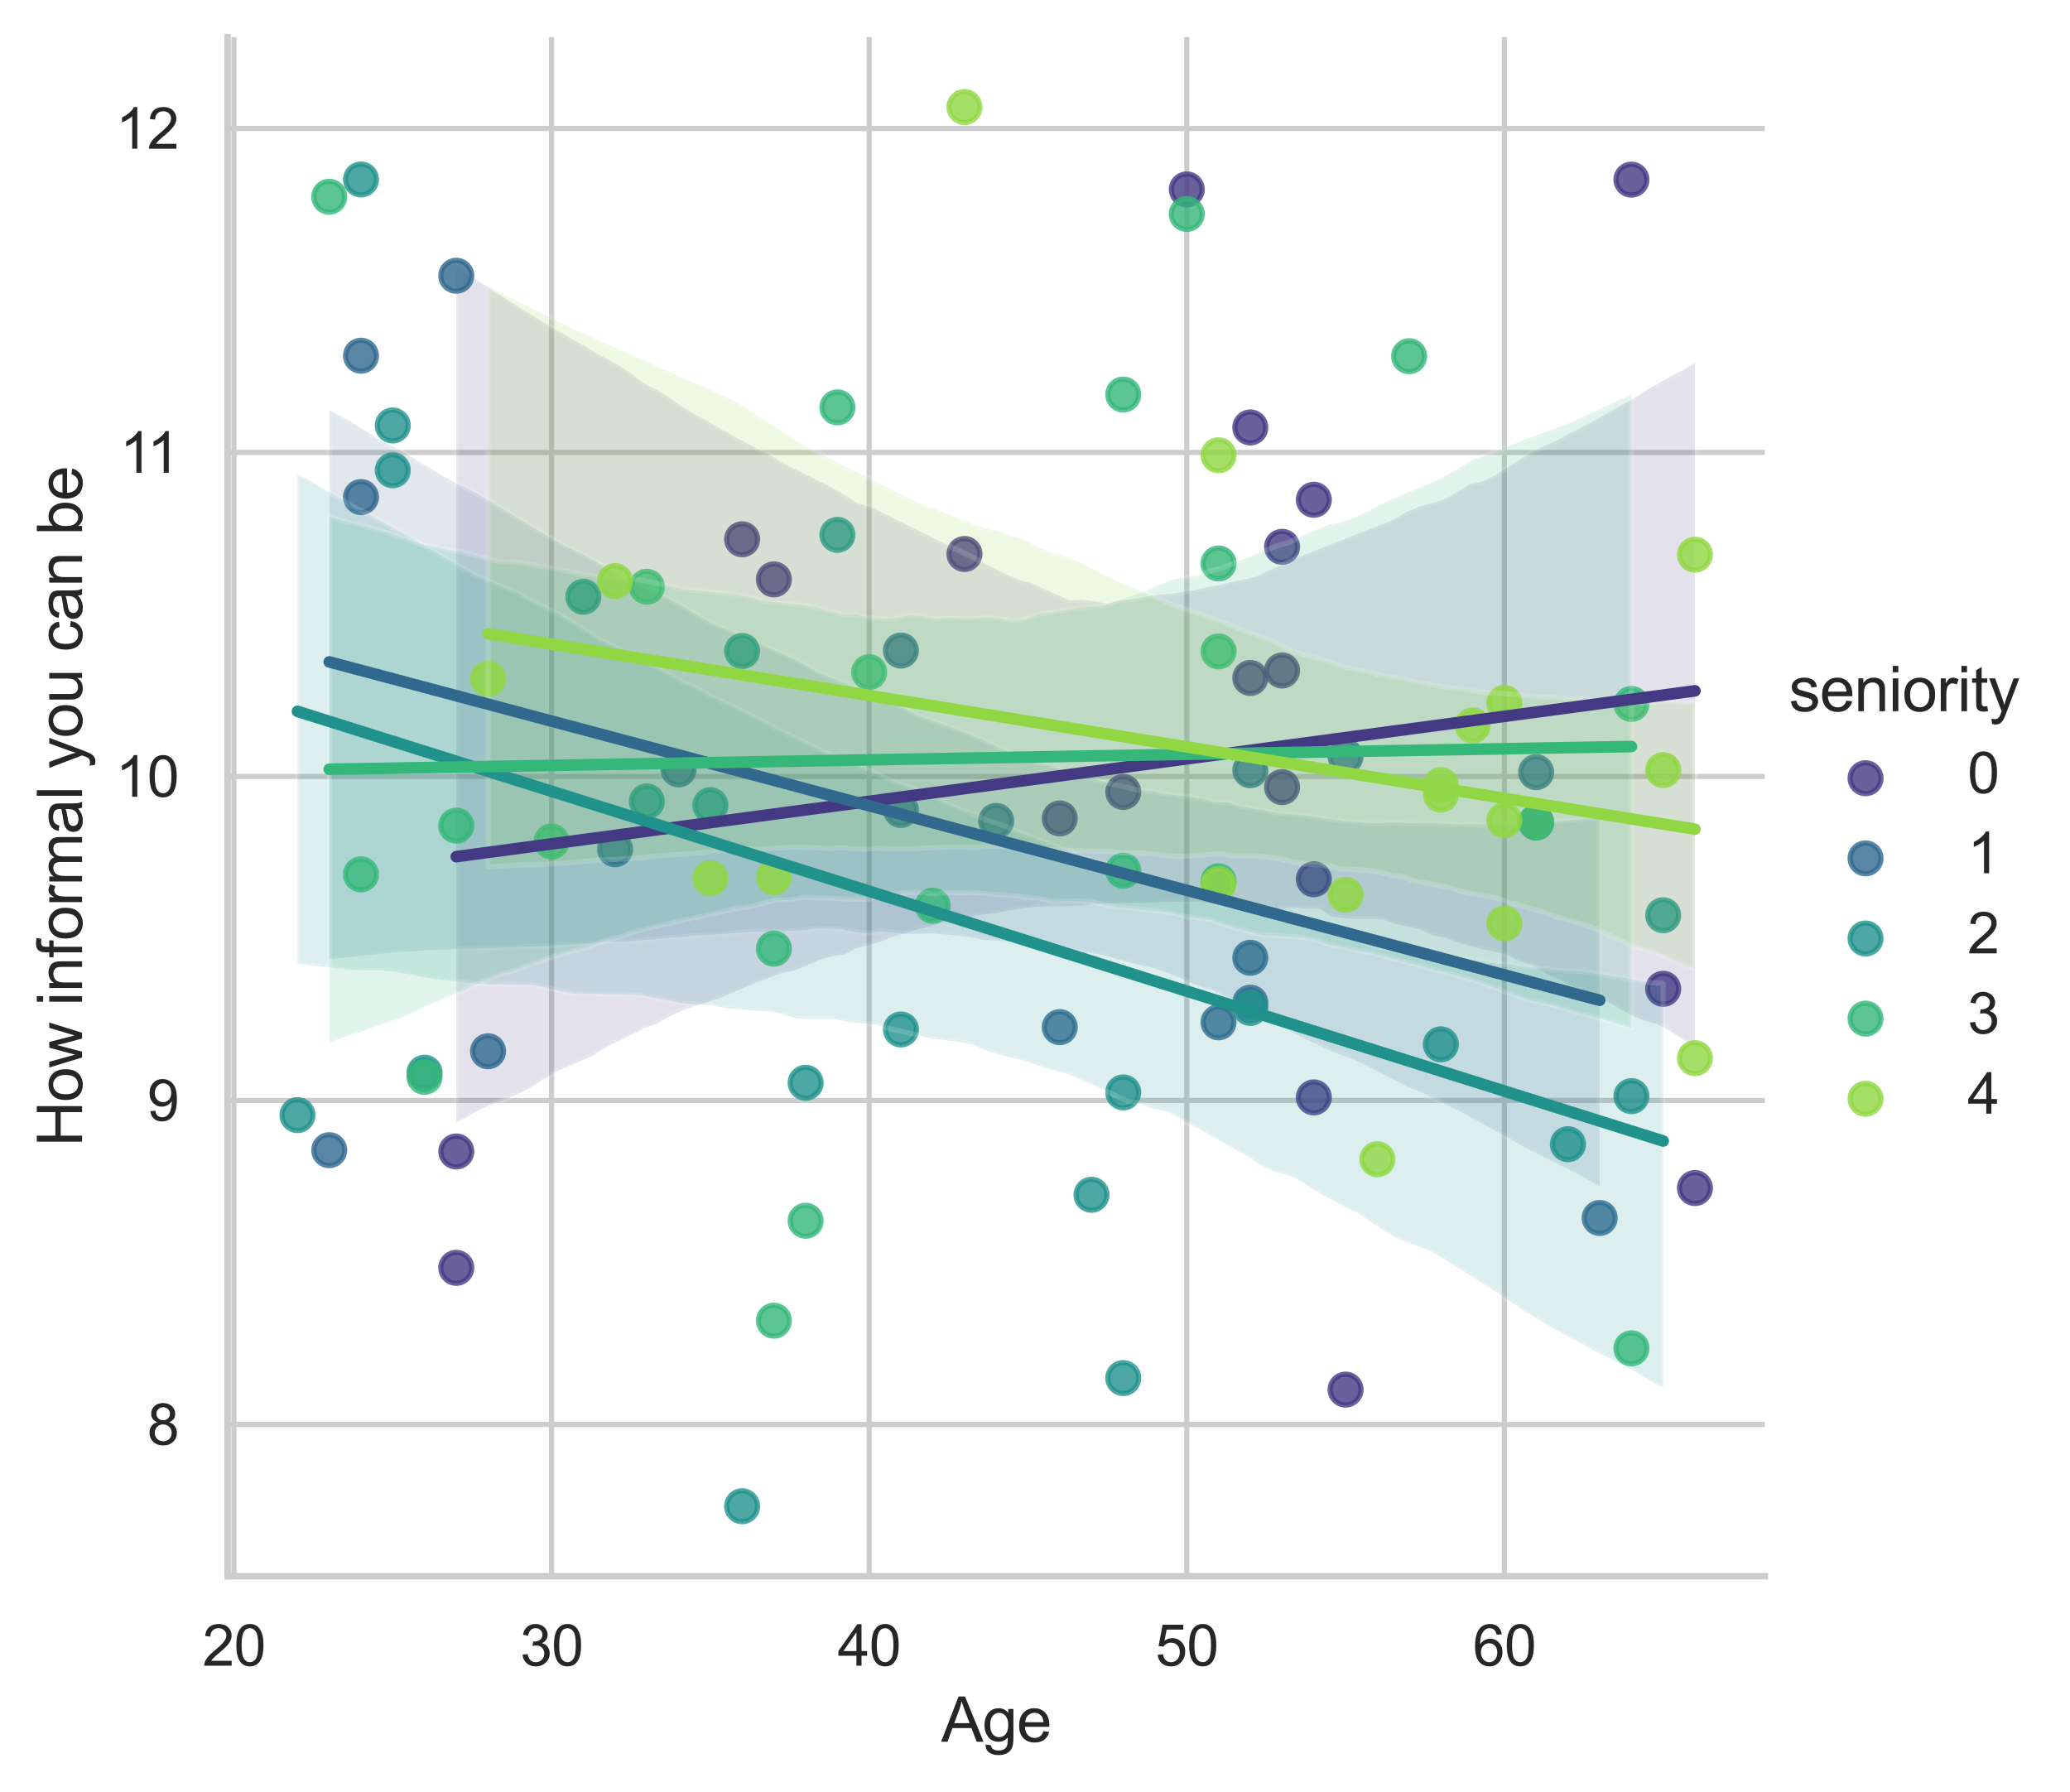 <?xml version="1.0" encoding="utf-8" standalone="no"?>
<!DOCTYPE svg PUBLIC "-//W3C//DTD SVG 1.1//EN"
  "http://www.w3.org/Graphics/SVG/1.1/DTD/svg11.dtd">
<svg xmlns:xlink="http://www.w3.org/1999/xlink" width="401.951pt" height="347.905pt" viewBox="0 0 401.951 347.905" xmlns="http://www.w3.org/2000/svg" version="1.1">
 <defs>
  <style type="text/css">*{stroke-linejoin: round; stroke-linecap: butt}</style>
 </defs>
 <g id="figure_1">
  <g id="patch_1">
   <path d="M 0 347.905 
L 401.951 347.905 
L 401.951 0 
L 0 0 
z
" style="fill: #ffffff"/>
  </g>
  <g id="axes_1">
   <g id="patch_2">
    <path d="M 44.195 306.03 
L 342.691 306.03 
L 342.691 7.2 
L 44.195 7.2 
z
" style="fill: #ffffff"/>
   </g>
   <g id="matplotlib.axis_1">
    <g id="xtick_1">
     <g id="line2d_1">
      <path d="M 45.429 306.03 
L 45.429 7.2 
" clip-path="url(#p554d43f514)" style="fill: none; stroke: #cccccc; stroke-linecap: round"/>
     </g>
     <g id="text_1">
      <!-- 20 -->
      <g style="fill: #262626" transform="translate(39.312 323.404) scale(0.11 -0.11)">
       <defs>
        <path id="ArialMT-32" d="M 3222 541 
L 3222 0 
L 194 0 
Q 188 203 259 391 
Q 375 700 629 1000 
Q 884 1300 1366 1694 
Q 2113 2306 2375 2664 
Q 2638 3022 2638 3341 
Q 2638 3675 2398 3904 
Q 2159 4134 1775 4134 
Q 1369 4134 1125 3890 
Q 881 3647 878 3216 
L 300 3275 
Q 359 3922 746 4261 
Q 1134 4600 1788 4600 
Q 2447 4600 2831 4234 
Q 3216 3869 3216 3328 
Q 3216 3053 3103 2787 
Q 2991 2522 2730 2228 
Q 2469 1934 1863 1422 
Q 1356 997 1212 845 
Q 1069 694 975 541 
L 3222 541 
z
" transform="scale(0.016)"/>
        <path id="ArialMT-30" d="M 266 2259 
Q 266 3072 433 3567 
Q 600 4063 929 4331 
Q 1259 4600 1759 4600 
Q 2128 4600 2406 4451 
Q 2684 4303 2865 4023 
Q 3047 3744 3150 3342 
Q 3253 2941 3253 2259 
Q 3253 1453 3087 958 
Q 2922 463 2592 192 
Q 2263 -78 1759 -78 
Q 1097 -78 719 397 
Q 266 969 266 2259 
z
M 844 2259 
Q 844 1131 1108 757 
Q 1372 384 1759 384 
Q 2147 384 2411 759 
Q 2675 1134 2675 2259 
Q 2675 3391 2411 3762 
Q 2147 4134 1753 4134 
Q 1366 4134 1134 3806 
Q 844 3388 844 2259 
z
" transform="scale(0.016)"/>
       </defs>
       <use xlink:href="#ArialMT-32"/>
       <use xlink:href="#ArialMT-30" x="55.615"/>
      </g>
     </g>
    </g>
    <g id="xtick_2">
     <g id="line2d_2">
      <path d="M 107.102 306.03 
L 107.102 7.2 
" clip-path="url(#p554d43f514)" style="fill: none; stroke: #cccccc; stroke-linecap: round"/>
     </g>
     <g id="text_2">
      <!-- 30 -->
      <g style="fill: #262626" transform="translate(100.984 323.404) scale(0.11 -0.11)">
       <defs>
        <path id="ArialMT-33" d="M 269 1209 
L 831 1284 
Q 928 806 1161 595 
Q 1394 384 1728 384 
Q 2125 384 2398 659 
Q 2672 934 2672 1341 
Q 2672 1728 2419 1979 
Q 2166 2231 1775 2231 
Q 1616 2231 1378 2169 
L 1441 2663 
Q 1497 2656 1531 2656 
Q 1891 2656 2178 2843 
Q 2466 3031 2466 3422 
Q 2466 3731 2256 3934 
Q 2047 4138 1716 4138 
Q 1388 4138 1169 3931 
Q 950 3725 888 3313 
L 325 3413 
Q 428 3978 793 4289 
Q 1159 4600 1703 4600 
Q 2078 4600 2393 4439 
Q 2709 4278 2876 4000 
Q 3044 3722 3044 3409 
Q 3044 3113 2884 2869 
Q 2725 2625 2413 2481 
Q 2819 2388 3044 2092 
Q 3269 1797 3269 1353 
Q 3269 753 2831 336 
Q 2394 -81 1725 -81 
Q 1122 -81 723 278 
Q 325 638 269 1209 
z
" transform="scale(0.016)"/>
       </defs>
       <use xlink:href="#ArialMT-33"/>
       <use xlink:href="#ArialMT-30" x="55.615"/>
      </g>
     </g>
    </g>
    <g id="xtick_3">
     <g id="line2d_3">
      <path d="M 168.774 306.03 
L 168.774 7.2 
" clip-path="url(#p554d43f514)" style="fill: none; stroke: #cccccc; stroke-linecap: round"/>
     </g>
     <g id="text_3">
      <!-- 40 -->
      <g style="fill: #262626" transform="translate(162.657 323.404) scale(0.11 -0.11)">
       <defs>
        <path id="ArialMT-34" d="M 2069 0 
L 2069 1097 
L 81 1097 
L 81 1613 
L 2172 4581 
L 2631 4581 
L 2631 1613 
L 3250 1613 
L 3250 1097 
L 2631 1097 
L 2631 0 
L 2069 0 
z
M 2069 1613 
L 2069 3678 
L 634 1613 
L 2069 1613 
z
" transform="scale(0.016)"/>
       </defs>
       <use xlink:href="#ArialMT-34"/>
       <use xlink:href="#ArialMT-30" x="55.615"/>
      </g>
     </g>
    </g>
    <g id="xtick_4">
     <g id="line2d_4">
      <path d="M 230.447 306.03 
L 230.447 7.2 
" clip-path="url(#p554d43f514)" style="fill: none; stroke: #cccccc; stroke-linecap: round"/>
     </g>
     <g id="text_4">
      <!-- 50 -->
      <g style="fill: #262626" transform="translate(224.33 323.404) scale(0.11 -0.11)">
       <defs>
        <path id="ArialMT-35" d="M 266 1200 
L 856 1250 
Q 922 819 1161 601 
Q 1400 384 1738 384 
Q 2144 384 2425 690 
Q 2706 997 2706 1503 
Q 2706 1984 2436 2262 
Q 2166 2541 1728 2541 
Q 1456 2541 1237 2417 
Q 1019 2294 894 2097 
L 366 2166 
L 809 4519 
L 3088 4519 
L 3088 3981 
L 1259 3981 
L 1013 2750 
Q 1425 3038 1878 3038 
Q 2478 3038 2890 2622 
Q 3303 2206 3303 1553 
Q 3303 931 2941 478 
Q 2500 -78 1738 -78 
Q 1113 -78 717 272 
Q 322 622 266 1200 
z
" transform="scale(0.016)"/>
       </defs>
       <use xlink:href="#ArialMT-35"/>
       <use xlink:href="#ArialMT-30" x="55.615"/>
      </g>
     </g>
    </g>
    <g id="xtick_5">
     <g id="line2d_5">
      <path d="M 292.12 306.03 
L 292.12 7.2 
" clip-path="url(#p554d43f514)" style="fill: none; stroke: #cccccc; stroke-linecap: round"/>
     </g>
     <g id="text_5">
      <!-- 60 -->
      <g style="fill: #262626" transform="translate(286.003 323.404) scale(0.11 -0.11)">
       <defs>
        <path id="ArialMT-36" d="M 3184 3459 
L 2625 3416 
Q 2550 3747 2413 3897 
Q 2184 4138 1850 4138 
Q 1581 4138 1378 3988 
Q 1113 3794 959 3422 
Q 806 3050 800 2363 
Q 1003 2672 1297 2822 
Q 1591 2972 1913 2972 
Q 2475 2972 2870 2558 
Q 3266 2144 3266 1488 
Q 3266 1056 3080 686 
Q 2894 316 2569 119 
Q 2244 -78 1831 -78 
Q 1128 -78 684 439 
Q 241 956 241 2144 
Q 241 3472 731 4075 
Q 1159 4600 1884 4600 
Q 2425 4600 2770 4297 
Q 3116 3994 3184 3459 
z
M 888 1484 
Q 888 1194 1011 928 
Q 1134 663 1356 523 
Q 1578 384 1822 384 
Q 2178 384 2434 671 
Q 2691 959 2691 1453 
Q 2691 1928 2437 2201 
Q 2184 2475 1800 2475 
Q 1419 2475 1153 2201 
Q 888 1928 888 1484 
z
" transform="scale(0.016)"/>
       </defs>
       <use xlink:href="#ArialMT-36"/>
       <use xlink:href="#ArialMT-30" x="55.615"/>
      </g>
     </g>
    </g>
    <g id="text_6">
     <!-- Age -->
     <g style="fill: #262626" transform="translate(182.768 338.179) scale(0.12 -0.12)">
      <defs>
       <path id="ArialMT-41" d="M -9 0 
L 1750 4581 
L 2403 4581 
L 4278 0 
L 3588 0 
L 3053 1388 
L 1138 1388 
L 634 0 
L -9 0 
z
M 1313 1881 
L 2866 1881 
L 2388 3150 
Q 2169 3728 2063 4100 
Q 1975 3659 1816 3225 
L 1313 1881 
z
" transform="scale(0.016)"/>
       <path id="ArialMT-67" d="M 319 -275 
L 866 -356 
Q 900 -609 1056 -725 
Q 1266 -881 1628 -881 
Q 2019 -881 2231 -725 
Q 2444 -569 2519 -288 
Q 2563 -116 2559 434 
Q 2191 0 1641 0 
Q 956 0 581 494 
Q 206 988 206 1678 
Q 206 2153 378 2554 
Q 550 2956 876 3175 
Q 1203 3394 1644 3394 
Q 2231 3394 2613 2919 
L 2613 3319 
L 3131 3319 
L 3131 450 
Q 3131 -325 2973 -648 
Q 2816 -972 2473 -1159 
Q 2131 -1347 1631 -1347 
Q 1038 -1347 672 -1080 
Q 306 -813 319 -275 
z
M 784 1719 
Q 784 1066 1043 766 
Q 1303 466 1694 466 
Q 2081 466 2343 764 
Q 2606 1063 2606 1700 
Q 2606 2309 2336 2618 
Q 2066 2928 1684 2928 
Q 1309 2928 1046 2623 
Q 784 2319 784 1719 
z
" transform="scale(0.016)"/>
       <path id="ArialMT-65" d="M 2694 1069 
L 3275 997 
Q 3138 488 2766 206 
Q 2394 -75 1816 -75 
Q 1088 -75 661 373 
Q 234 822 234 1631 
Q 234 2469 665 2931 
Q 1097 3394 1784 3394 
Q 2450 3394 2872 2941 
Q 3294 2488 3294 1666 
Q 3294 1616 3291 1516 
L 816 1516 
Q 847 969 1125 678 
Q 1403 388 1819 388 
Q 2128 388 2347 550 
Q 2566 713 2694 1069 
z
M 847 1978 
L 2700 1978 
Q 2663 2397 2488 2606 
Q 2219 2931 1791 2931 
Q 1403 2931 1139 2672 
Q 875 2413 847 1978 
z
" transform="scale(0.016)"/>
      </defs>
      <use xlink:href="#ArialMT-41"/>
      <use xlink:href="#ArialMT-67" x="66.699"/>
      <use xlink:href="#ArialMT-65" x="122.314"/>
     </g>
    </g>
   </g>
   <g id="matplotlib.axis_2">
    <g id="ytick_1">
     <g id="line2d_6">
      <path d="M 44.195 276.569 
L 342.691 276.569 
" clip-path="url(#p554d43f514)" style="fill: none; stroke: #cccccc; stroke-linecap: round"/>
     </g>
     <g id="text_7">
      <!-- 8 -->
      <g style="fill: #262626" transform="translate(28.578 280.505) scale(0.11 -0.11)">
       <defs>
        <path id="ArialMT-38" d="M 1131 2484 
Q 781 2613 612 2850 
Q 444 3088 444 3419 
Q 444 3919 803 4259 
Q 1163 4600 1759 4600 
Q 2359 4600 2725 4251 
Q 3091 3903 3091 3403 
Q 3091 3084 2923 2848 
Q 2756 2613 2416 2484 
Q 2838 2347 3058 2040 
Q 3278 1734 3278 1309 
Q 3278 722 2862 322 
Q 2447 -78 1769 -78 
Q 1091 -78 675 323 
Q 259 725 259 1325 
Q 259 1772 486 2073 
Q 713 2375 1131 2484 
z
M 1019 3438 
Q 1019 3113 1228 2906 
Q 1438 2700 1772 2700 
Q 2097 2700 2305 2904 
Q 2513 3109 2513 3406 
Q 2513 3716 2298 3927 
Q 2084 4138 1766 4138 
Q 1444 4138 1231 3931 
Q 1019 3725 1019 3438 
z
M 838 1322 
Q 838 1081 952 856 
Q 1066 631 1291 507 
Q 1516 384 1775 384 
Q 2178 384 2440 643 
Q 2703 903 2703 1303 
Q 2703 1709 2433 1975 
Q 2163 2241 1756 2241 
Q 1359 2241 1098 1978 
Q 838 1716 838 1322 
z
" transform="scale(0.016)"/>
       </defs>
       <use xlink:href="#ArialMT-38"/>
      </g>
     </g>
    </g>
    <g id="ytick_2">
     <g id="line2d_7">
      <path d="M 44.195 213.662 
L 342.691 213.662 
" clip-path="url(#p554d43f514)" style="fill: none; stroke: #cccccc; stroke-linecap: round"/>
     </g>
     <g id="text_8">
      <!-- 9 -->
      <g style="fill: #262626" transform="translate(28.578 217.598) scale(0.11 -0.11)">
       <defs>
        <path id="ArialMT-39" d="M 350 1059 
L 891 1109 
Q 959 728 1153 556 
Q 1347 384 1650 384 
Q 1909 384 2104 503 
Q 2300 622 2425 820 
Q 2550 1019 2634 1356 
Q 2719 1694 2719 2044 
Q 2719 2081 2716 2156 
Q 2547 1888 2255 1720 
Q 1963 1553 1622 1553 
Q 1053 1553 659 1965 
Q 266 2378 266 3053 
Q 266 3750 677 4175 
Q 1088 4600 1706 4600 
Q 2153 4600 2523 4359 
Q 2894 4119 3086 3673 
Q 3278 3228 3278 2384 
Q 3278 1506 3087 986 
Q 2897 466 2520 194 
Q 2144 -78 1638 -78 
Q 1100 -78 759 220 
Q 419 519 350 1059 
z
M 2653 3081 
Q 2653 3566 2395 3850 
Q 2138 4134 1775 4134 
Q 1400 4134 1122 3828 
Q 844 3522 844 3034 
Q 844 2597 1108 2323 
Q 1372 2050 1759 2050 
Q 2150 2050 2401 2323 
Q 2653 2597 2653 3081 
z
" transform="scale(0.016)"/>
       </defs>
       <use xlink:href="#ArialMT-39"/>
      </g>
     </g>
    </g>
    <g id="ytick_3">
     <g id="line2d_8">
      <path d="M 44.195 150.755 
L 342.691 150.755 
" clip-path="url(#p554d43f514)" style="fill: none; stroke: #cccccc; stroke-linecap: round"/>
     </g>
     <g id="text_9">
      <!-- 10 -->
      <g style="fill: #262626" transform="translate(22.461 154.691) scale(0.11 -0.11)">
       <defs>
        <path id="ArialMT-31" d="M 2384 0 
L 1822 0 
L 1822 3584 
Q 1619 3391 1289 3197 
Q 959 3003 697 2906 
L 697 3450 
Q 1169 3672 1522 3987 
Q 1875 4303 2022 4600 
L 2384 4600 
L 2384 0 
z
" transform="scale(0.016)"/>
       </defs>
       <use xlink:href="#ArialMT-31"/>
       <use xlink:href="#ArialMT-30" x="55.615"/>
      </g>
     </g>
    </g>
    <g id="ytick_4">
     <g id="line2d_9">
      <path d="M 44.195 87.848 
L 342.691 87.848 
" clip-path="url(#p554d43f514)" style="fill: none; stroke: #cccccc; stroke-linecap: round"/>
     </g>
     <g id="text_10">
      <!-- 11 -->
      <g style="fill: #262626" transform="translate(23.273 91.784) scale(0.11 -0.11)">
       <use xlink:href="#ArialMT-31"/>
       <use xlink:href="#ArialMT-31" x="48.24"/>
      </g>
     </g>
    </g>
    <g id="ytick_5">
     <g id="line2d_10">
      <path d="M 44.195 24.941 
L 342.691 24.941 
" clip-path="url(#p554d43f514)" style="fill: none; stroke: #cccccc; stroke-linecap: round"/>
     </g>
     <g id="text_11">
      <!-- 12 -->
      <g style="fill: #262626" transform="translate(22.461 28.877) scale(0.11 -0.11)">
       <use xlink:href="#ArialMT-31"/>
       <use xlink:href="#ArialMT-32" x="55.615"/>
      </g>
     </g>
    </g>
    <g id="text_12">
     <!-- How informal you can be -->
     <g style="fill: #262626" transform="translate(15.936 222.643) rotate(-90) scale(0.12 -0.12)">
      <defs>
       <path id="ArialMT-48" d="M 513 0 
L 513 4581 
L 1119 4581 
L 1119 2700 
L 3500 2700 
L 3500 4581 
L 4106 4581 
L 4106 0 
L 3500 0 
L 3500 2159 
L 1119 2159 
L 1119 0 
L 513 0 
z
" transform="scale(0.016)"/>
       <path id="ArialMT-6f" d="M 213 1659 
Q 213 2581 725 3025 
Q 1153 3394 1769 3394 
Q 2453 3394 2887 2945 
Q 3322 2497 3322 1706 
Q 3322 1066 3130 698 
Q 2938 331 2570 128 
Q 2203 -75 1769 -75 
Q 1072 -75 642 372 
Q 213 819 213 1659 
z
M 791 1659 
Q 791 1022 1069 705 
Q 1347 388 1769 388 
Q 2188 388 2466 706 
Q 2744 1025 2744 1678 
Q 2744 2294 2464 2611 
Q 2184 2928 1769 2928 
Q 1347 2928 1069 2612 
Q 791 2297 791 1659 
z
" transform="scale(0.016)"/>
       <path id="ArialMT-77" d="M 1034 0 
L 19 3319 
L 600 3319 
L 1128 1403 
L 1325 691 
Q 1338 744 1497 1375 
L 2025 3319 
L 2603 3319 
L 3100 1394 
L 3266 759 
L 3456 1400 
L 4025 3319 
L 4572 3319 
L 3534 0 
L 2950 0 
L 2422 1988 
L 2294 2553 
L 1622 0 
L 1034 0 
z
" transform="scale(0.016)"/>
       <path id="ArialMT-20" transform="scale(0.016)"/>
       <path id="ArialMT-69" d="M 425 3934 
L 425 4581 
L 988 4581 
L 988 3934 
L 425 3934 
z
M 425 0 
L 425 3319 
L 988 3319 
L 988 0 
L 425 0 
z
" transform="scale(0.016)"/>
       <path id="ArialMT-6e" d="M 422 0 
L 422 3319 
L 928 3319 
L 928 2847 
Q 1294 3394 1984 3394 
Q 2284 3394 2536 3286 
Q 2788 3178 2913 3003 
Q 3038 2828 3088 2588 
Q 3119 2431 3119 2041 
L 3119 0 
L 2556 0 
L 2556 2019 
Q 2556 2363 2490 2533 
Q 2425 2703 2258 2804 
Q 2091 2906 1866 2906 
Q 1506 2906 1245 2678 
Q 984 2450 984 1813 
L 984 0 
L 422 0 
z
" transform="scale(0.016)"/>
       <path id="ArialMT-66" d="M 556 0 
L 556 2881 
L 59 2881 
L 59 3319 
L 556 3319 
L 556 3672 
Q 556 4006 616 4169 
Q 697 4388 901 4523 
Q 1106 4659 1475 4659 
Q 1713 4659 2000 4603 
L 1916 4113 
Q 1741 4144 1584 4144 
Q 1328 4144 1222 4034 
Q 1116 3925 1116 3625 
L 1116 3319 
L 1763 3319 
L 1763 2881 
L 1116 2881 
L 1116 0 
L 556 0 
z
" transform="scale(0.016)"/>
       <path id="ArialMT-72" d="M 416 0 
L 416 3319 
L 922 3319 
L 922 2816 
Q 1116 3169 1280 3281 
Q 1444 3394 1641 3394 
Q 1925 3394 2219 3213 
L 2025 2691 
Q 1819 2813 1613 2813 
Q 1428 2813 1281 2702 
Q 1134 2591 1072 2394 
Q 978 2094 978 1738 
L 978 0 
L 416 0 
z
" transform="scale(0.016)"/>
       <path id="ArialMT-6d" d="M 422 0 
L 422 3319 
L 925 3319 
L 925 2853 
Q 1081 3097 1340 3245 
Q 1600 3394 1931 3394 
Q 2300 3394 2536 3241 
Q 2772 3088 2869 2813 
Q 3263 3394 3894 3394 
Q 4388 3394 4653 3120 
Q 4919 2847 4919 2278 
L 4919 0 
L 4359 0 
L 4359 2091 
Q 4359 2428 4304 2576 
Q 4250 2725 4106 2815 
Q 3963 2906 3769 2906 
Q 3419 2906 3187 2673 
Q 2956 2441 2956 1928 
L 2956 0 
L 2394 0 
L 2394 2156 
Q 2394 2531 2256 2718 
Q 2119 2906 1806 2906 
Q 1569 2906 1367 2781 
Q 1166 2656 1075 2415 
Q 984 2175 984 1722 
L 984 0 
L 422 0 
z
" transform="scale(0.016)"/>
       <path id="ArialMT-61" d="M 2588 409 
Q 2275 144 1986 34 
Q 1697 -75 1366 -75 
Q 819 -75 525 192 
Q 231 459 231 875 
Q 231 1119 342 1320 
Q 453 1522 633 1644 
Q 813 1766 1038 1828 
Q 1203 1872 1538 1913 
Q 2219 1994 2541 2106 
Q 2544 2222 2544 2253 
Q 2544 2597 2384 2738 
Q 2169 2928 1744 2928 
Q 1347 2928 1158 2789 
Q 969 2650 878 2297 
L 328 2372 
Q 403 2725 575 2942 
Q 747 3159 1072 3276 
Q 1397 3394 1825 3394 
Q 2250 3394 2515 3294 
Q 2781 3194 2906 3042 
Q 3031 2891 3081 2659 
Q 3109 2516 3109 2141 
L 3109 1391 
Q 3109 606 3145 398 
Q 3181 191 3288 0 
L 2700 0 
Q 2613 175 2588 409 
z
M 2541 1666 
Q 2234 1541 1622 1453 
Q 1275 1403 1131 1340 
Q 988 1278 909 1158 
Q 831 1038 831 891 
Q 831 666 1001 516 
Q 1172 366 1500 366 
Q 1825 366 2078 508 
Q 2331 650 2450 897 
Q 2541 1088 2541 1459 
L 2541 1666 
z
" transform="scale(0.016)"/>
       <path id="ArialMT-6c" d="M 409 0 
L 409 4581 
L 972 4581 
L 972 0 
L 409 0 
z
" transform="scale(0.016)"/>
       <path id="ArialMT-79" d="M 397 -1278 
L 334 -750 
Q 519 -800 656 -800 
Q 844 -800 956 -737 
Q 1069 -675 1141 -563 
Q 1194 -478 1313 -144 
Q 1328 -97 1363 -6 
L 103 3319 
L 709 3319 
L 1400 1397 
Q 1534 1031 1641 628 
Q 1738 1016 1872 1384 
L 2581 3319 
L 3144 3319 
L 1881 -56 
Q 1678 -603 1566 -809 
Q 1416 -1088 1222 -1217 
Q 1028 -1347 759 -1347 
Q 597 -1347 397 -1278 
z
" transform="scale(0.016)"/>
       <path id="ArialMT-75" d="M 2597 0 
L 2597 488 
Q 2209 -75 1544 -75 
Q 1250 -75 995 37 
Q 741 150 617 320 
Q 494 491 444 738 
Q 409 903 409 1263 
L 409 3319 
L 972 3319 
L 972 1478 
Q 972 1038 1006 884 
Q 1059 663 1231 536 
Q 1403 409 1656 409 
Q 1909 409 2131 539 
Q 2353 669 2445 892 
Q 2538 1116 2538 1541 
L 2538 3319 
L 3100 3319 
L 3100 0 
L 2597 0 
z
" transform="scale(0.016)"/>
       <path id="ArialMT-63" d="M 2588 1216 
L 3141 1144 
Q 3050 572 2676 248 
Q 2303 -75 1759 -75 
Q 1078 -75 664 370 
Q 250 816 250 1647 
Q 250 2184 428 2587 
Q 606 2991 970 3192 
Q 1334 3394 1763 3394 
Q 2303 3394 2647 3120 
Q 2991 2847 3088 2344 
L 2541 2259 
Q 2463 2594 2264 2762 
Q 2066 2931 1784 2931 
Q 1359 2931 1093 2626 
Q 828 2322 828 1663 
Q 828 994 1084 691 
Q 1341 388 1753 388 
Q 2084 388 2306 591 
Q 2528 794 2588 1216 
z
" transform="scale(0.016)"/>
       <path id="ArialMT-62" d="M 941 0 
L 419 0 
L 419 4581 
L 981 4581 
L 981 2947 
Q 1338 3394 1891 3394 
Q 2197 3394 2470 3270 
Q 2744 3147 2920 2923 
Q 3097 2700 3197 2384 
Q 3297 2069 3297 1709 
Q 3297 856 2875 390 
Q 2453 -75 1863 -75 
Q 1275 -75 941 416 
L 941 0 
z
M 934 1684 
Q 934 1088 1097 822 
Q 1363 388 1816 388 
Q 2184 388 2453 708 
Q 2722 1028 2722 1663 
Q 2722 2313 2464 2622 
Q 2206 2931 1841 2931 
Q 1472 2931 1203 2611 
Q 934 2291 934 1684 
z
" transform="scale(0.016)"/>
      </defs>
      <use xlink:href="#ArialMT-48"/>
      <use xlink:href="#ArialMT-6f" x="72.217"/>
      <use xlink:href="#ArialMT-77" x="127.832"/>
      <use xlink:href="#ArialMT-20" x="200.049"/>
      <use xlink:href="#ArialMT-69" x="227.832"/>
      <use xlink:href="#ArialMT-6e" x="250.049"/>
      <use xlink:href="#ArialMT-66" x="305.664"/>
      <use xlink:href="#ArialMT-6f" x="333.447"/>
      <use xlink:href="#ArialMT-72" x="389.062"/>
      <use xlink:href="#ArialMT-6d" x="422.363"/>
      <use xlink:href="#ArialMT-61" x="505.664"/>
      <use xlink:href="#ArialMT-6c" x="561.279"/>
      <use xlink:href="#ArialMT-20" x="583.496"/>
      <use xlink:href="#ArialMT-79" x="611.279"/>
      <use xlink:href="#ArialMT-6f" x="661.279"/>
      <use xlink:href="#ArialMT-75" x="716.895"/>
      <use xlink:href="#ArialMT-20" x="772.51"/>
      <use xlink:href="#ArialMT-63" x="800.293"/>
      <use xlink:href="#ArialMT-61" x="850.293"/>
      <use xlink:href="#ArialMT-6e" x="905.908"/>
      <use xlink:href="#ArialMT-20" x="961.523"/>
      <use xlink:href="#ArialMT-62" x="989.307"/>
      <use xlink:href="#ArialMT-65" x="1044.922"/>
     </g>
    </g>
   </g>
   <g id="PathCollection_1">
    <defs>
     <path id="mabfacbe50c" d="M 0 3 
C 0.796 3 1.559 2.684 2.121 2.121 
C 2.684 1.559 3 0.796 3 0 
C 3 -0.796 2.684 -1.559 2.121 -2.121 
C 1.559 -2.684 0.796 -3 0 -3 
C -0.796 -3 -1.559 -2.684 -2.121 -2.121 
C -2.684 -1.559 -3 -0.796 -3 0 
C -3 0.796 -2.684 1.559 -2.121 2.121 
C -1.559 2.684 -0.796 3 0 3 
z
" style="stroke: #443983; stroke-opacity: 0.8"/>
    </defs>
    <g clip-path="url(#p554d43f514)">
     <use xlink:href="#mabfacbe50c" x="261.283" y="269.801" style="fill: #443983; fill-opacity: 0.8; stroke: #443983; stroke-opacity: 0.8"/>
     <use xlink:href="#mabfacbe50c" x="242.782" y="131.63" style="fill: #443983; fill-opacity: 0.8; stroke: #443983; stroke-opacity: 0.8"/>
     <use xlink:href="#mabfacbe50c" x="248.949" y="152.82" style="fill: #443983; fill-opacity: 0.8; stroke: #443983; stroke-opacity: 0.8"/>
     <use xlink:href="#mabfacbe50c" x="255.116" y="97.03" style="fill: #443983; fill-opacity: 0.8; stroke: #443983; stroke-opacity: 0.8"/>
     <use xlink:href="#mabfacbe50c" x="150.272" y="112.491" style="fill: #443983; fill-opacity: 0.8; stroke: #443983; stroke-opacity: 0.8"/>
     <use xlink:href="#mabfacbe50c" x="187.276" y="107.562" style="fill: #443983; fill-opacity: 0.8; stroke: #443983; stroke-opacity: 0.8"/>
     <use xlink:href="#mabfacbe50c" x="316.789" y="34.881" style="fill: #443983; fill-opacity: 0.8; stroke: #443983; stroke-opacity: 0.8"/>
     <use xlink:href="#mabfacbe50c" x="322.956" y="191.987" style="fill: #443983; fill-opacity: 0.8; stroke: #443983; stroke-opacity: 0.8"/>
     <use xlink:href="#mabfacbe50c" x="255.116" y="213.067" style="fill: #443983; fill-opacity: 0.8; stroke: #443983; stroke-opacity: 0.8"/>
     <use xlink:href="#mabfacbe50c" x="205.778" y="158.908" style="fill: #443983; fill-opacity: 0.8; stroke: #443983; stroke-opacity: 0.8"/>
     <use xlink:href="#mabfacbe50c" x="255.116" y="170.712" style="fill: #443983; fill-opacity: 0.8; stroke: #443983; stroke-opacity: 0.8"/>
     <use xlink:href="#mabfacbe50c" x="248.949" y="130.181" style="fill: #443983; fill-opacity: 0.8; stroke: #443983; stroke-opacity: 0.8"/>
     <use xlink:href="#mabfacbe50c" x="88.6" y="246.158" style="fill: #443983; fill-opacity: 0.8; stroke: #443983; stroke-opacity: 0.8"/>
     <use xlink:href="#mabfacbe50c" x="242.782" y="82.99" style="fill: #443983; fill-opacity: 0.8; stroke: #443983; stroke-opacity: 0.8"/>
     <use xlink:href="#mabfacbe50c" x="230.447" y="36.774" style="fill: #443983; fill-opacity: 0.8; stroke: #443983; stroke-opacity: 0.8"/>
     <use xlink:href="#mabfacbe50c" x="88.6" y="223.571" style="fill: #443983; fill-opacity: 0.8; stroke: #443983; stroke-opacity: 0.8"/>
     <use xlink:href="#mabfacbe50c" x="218.112" y="153.768" style="fill: #443983; fill-opacity: 0.8; stroke: #443983; stroke-opacity: 0.8"/>
     <use xlink:href="#mabfacbe50c" x="144.105" y="104.702" style="fill: #443983; fill-opacity: 0.8; stroke: #443983; stroke-opacity: 0.8"/>
     <use xlink:href="#mabfacbe50c" x="329.123" y="230.668" style="fill: #443983; fill-opacity: 0.8; stroke: #443983; stroke-opacity: 0.8"/>
     <use xlink:href="#mabfacbe50c" x="248.949" y="106.167" style="fill: #443983; fill-opacity: 0.8; stroke: #443983; stroke-opacity: 0.8"/>
    </g>
   </g>
   <g id="PolyCollection_1">
    <defs>
     <path id="m3cd553950e" d="M 88.6 -296.13 
L 88.6 -129.993 
L 91.029 -131.245 
L 93.459 -132.636 
L 95.888 -133.607 
L 98.318 -134.569 
L 100.747 -135.575 
L 103.177 -136.833 
L 105.606 -138.411 
L 108.036 -139.823 
L 110.465 -140.945 
L 112.895 -141.971 
L 115.325 -143.06 
L 117.754 -144.66 
L 120.184 -145.822 
L 122.613 -147.029 
L 125.043 -148.25 
L 127.472 -149.121 
L 129.902 -150.504 
L 132.331 -151.655 
L 134.761 -152.519 
L 137.19 -153.301 
L 139.62 -154.067 
L 142.049 -155.118 
L 144.479 -156.134 
L 146.908 -157.177 
L 149.338 -158.069 
L 151.768 -158.979 
L 154.197 -159.481 
L 156.627 -160.457 
L 159.056 -161.53 
L 161.486 -162.228 
L 163.915 -162.605 
L 166.345 -163.797 
L 168.774 -164.439 
L 171.204 -165.16 
L 173.633 -166.123 
L 176.063 -166.774 
L 178.492 -167.608 
L 180.922 -168.169 
L 183.351 -168.887 
L 185.781 -169.53 
L 188.21 -169.812 
L 190.64 -170.336 
L 193.07 -170.564 
L 195.499 -171.102 
L 197.929 -171.443 
L 200.358 -171.786 
L 202.788 -171.964 
L 205.217 -171.998 
L 207.647 -172.007 
L 210.076 -172.088 
L 212.506 -172.432 
L 214.935 -172.492 
L 217.365 -172.553 
L 219.794 -172.612 
L 222.224 -172.58 
L 224.653 -172.721 
L 227.083 -172.775 
L 229.513 -172.835 
L 231.942 -172.931 
L 234.372 -172.654 
L 236.801 -172.254 
L 239.231 -172.168 
L 241.66 -172.074 
L 244.09 -171.857 
L 246.519 -171.307 
L 248.949 -171.475 
L 251.378 -171.812 
L 253.808 -171.459 
L 256.237 -171.479 
L 258.667 -169.904 
L 261.096 -169.646 
L 263.526 -169.486 
L 265.956 -169.493 
L 268.385 -169.496 
L 270.815 -168.581 
L 273.244 -168.054 
L 275.674 -167.528 
L 278.103 -166.306 
L 280.533 -165.903 
L 282.962 -164.972 
L 285.392 -164.248 
L 287.821 -163.599 
L 290.251 -163.14 
L 292.68 -162.475 
L 295.11 -161.24 
L 297.539 -160.559 
L 299.969 -158.997 
L 302.398 -157.889 
L 304.828 -156.692 
L 307.258 -155.727 
L 309.687 -154.781 
L 312.117 -153.414 
L 314.546 -152.048 
L 316.976 -150.694 
L 319.405 -149.691 
L 321.835 -149.038 
L 324.264 -147.747 
L 326.694 -146.176 
L 329.123 -144.803 
L 329.123 -277.437 
L 329.123 -277.437 
L 326.694 -276.009 
L 324.264 -274.738 
L 321.835 -273.367 
L 319.405 -271.956 
L 316.976 -270.412 
L 314.546 -269.039 
L 312.117 -267.666 
L 309.687 -266.293 
L 307.258 -264.958 
L 304.828 -263.776 
L 302.398 -262.417 
L 299.969 -261.33 
L 297.539 -260.175 
L 295.11 -258.651 
L 292.68 -257.126 
L 290.251 -255.588 
L 287.821 -254.364 
L 285.392 -253.884 
L 282.962 -252.385 
L 280.533 -250.949 
L 278.103 -250.238 
L 275.674 -249.552 
L 273.244 -248.583 
L 270.815 -247.08 
L 268.385 -246.12 
L 265.956 -245.154 
L 263.526 -244.2 
L 261.096 -243.245 
L 258.667 -242.292 
L 256.237 -241.338 
L 253.808 -240.372 
L 251.378 -239.398 
L 248.949 -238.204 
L 246.519 -237.227 
L 244.09 -236.023 
L 241.66 -235.384 
L 239.231 -234.938 
L 236.801 -234.276 
L 234.372 -233.912 
L 231.942 -233.312 
L 229.513 -232.94 
L 227.083 -232.564 
L 224.653 -232.434 
L 222.224 -231.969 
L 219.794 -231.508 
L 217.365 -231.26 
L 214.935 -230.729 
L 212.506 -231.145 
L 210.076 -231.476 
L 207.647 -231.357 
L 205.217 -232.45 
L 202.788 -233.544 
L 200.358 -234.626 
L 197.929 -235.272 
L 195.499 -236.356 
L 193.07 -237.564 
L 190.64 -238.768 
L 188.21 -240.016 
L 185.781 -241.184 
L 183.351 -242.355 
L 180.922 -243.599 
L 178.492 -244.808 
L 176.063 -246.015 
L 173.633 -247.223 
L 171.204 -248.431 
L 168.774 -249.52 
L 166.345 -250.274 
L 163.915 -251.819 
L 161.486 -253.271 
L 159.056 -254.47 
L 156.627 -255.678 
L 154.197 -256.885 
L 151.768 -258.093 
L 149.338 -259.648 
L 146.908 -260.867 
L 144.479 -262.131 
L 142.049 -263.403 
L 139.62 -264.845 
L 137.19 -266.221 
L 134.761 -267.589 
L 132.331 -268.958 
L 129.902 -270.726 
L 127.472 -272.232 
L 125.043 -273.486 
L 122.613 -275.355 
L 120.184 -276.936 
L 117.754 -278.266 
L 115.325 -279.596 
L 112.895 -281.059 
L 110.465 -282.396 
L 108.036 -283.787 
L 105.606 -285.271 
L 103.177 -286.761 
L 100.747 -288.25 
L 98.318 -289.823 
L 95.888 -291.4 
L 93.459 -292.976 
L 91.029 -294.553 
L 88.6 -296.13 
z
" style="stroke: #ffffff; stroke-opacity: 0.15"/>
    </defs>
    <g clip-path="url(#p554d43f514)">
     <use xlink:href="#m3cd553950e" x="0" y="347.905" style="fill: #443983; fill-opacity: 0.15; stroke: #ffffff; stroke-opacity: 0.15"/>
    </g>
   </g>
   <g id="PathCollection_2">
    <defs>
     <path id="m55290dfe9b" d="M 0 3 
C 0.796 3 1.559 2.684 2.121 2.121 
C 2.684 1.559 3 0.796 3 0 
C 3 -0.796 2.684 -1.559 2.121 -2.121 
C 1.559 -2.684 0.796 -3 0 -3 
C -0.796 -3 -1.559 -2.684 -2.121 -2.121 
C -2.684 -1.559 -3 -0.796 -3 0 
C -3 0.796 -2.684 1.559 -2.121 2.121 
C -1.559 2.684 -0.796 3 0 3 
z
" style="stroke: #31688e; stroke-opacity: 0.8"/>
    </defs>
    <g clip-path="url(#p554d43f514)">
     <use xlink:href="#m55290dfe9b" x="88.6" y="53.535" style="fill: #31688e; fill-opacity: 0.8; stroke: #31688e; stroke-opacity: 0.8"/>
     <use xlink:href="#m55290dfe9b" x="242.782" y="149.54" style="fill: #31688e; fill-opacity: 0.8; stroke: #31688e; stroke-opacity: 0.8"/>
     <use xlink:href="#m55290dfe9b" x="131.771" y="149.386" style="fill: #31688e; fill-opacity: 0.8; stroke: #31688e; stroke-opacity: 0.8"/>
     <use xlink:href="#m55290dfe9b" x="193.443" y="159.379" style="fill: #31688e; fill-opacity: 0.8; stroke: #31688e; stroke-opacity: 0.8"/>
     <use xlink:href="#m55290dfe9b" x="310.622" y="236.476" style="fill: #31688e; fill-opacity: 0.8; stroke: #31688e; stroke-opacity: 0.8"/>
     <use xlink:href="#m55290dfe9b" x="174.942" y="157.259" style="fill: #31688e; fill-opacity: 0.8; stroke: #31688e; stroke-opacity: 0.8"/>
     <use xlink:href="#m55290dfe9b" x="205.778" y="199.425" style="fill: #31688e; fill-opacity: 0.8; stroke: #31688e; stroke-opacity: 0.8"/>
     <use xlink:href="#m55290dfe9b" x="242.782" y="194.678" style="fill: #31688e; fill-opacity: 0.8; stroke: #31688e; stroke-opacity: 0.8"/>
     <use xlink:href="#m55290dfe9b" x="63.931" y="223.314" style="fill: #31688e; fill-opacity: 0.8; stroke: #31688e; stroke-opacity: 0.8"/>
     <use xlink:href="#m55290dfe9b" x="298.287" y="149.921" style="fill: #31688e; fill-opacity: 0.8; stroke: #31688e; stroke-opacity: 0.8"/>
     <use xlink:href="#m55290dfe9b" x="119.436" y="164.877" style="fill: #31688e; fill-opacity: 0.8; stroke: #31688e; stroke-opacity: 0.8"/>
     <use xlink:href="#m55290dfe9b" x="94.767" y="204.11" style="fill: #31688e; fill-opacity: 0.8; stroke: #31688e; stroke-opacity: 0.8"/>
     <use xlink:href="#m55290dfe9b" x="174.942" y="126.309" style="fill: #31688e; fill-opacity: 0.8; stroke: #31688e; stroke-opacity: 0.8"/>
     <use xlink:href="#m55290dfe9b" x="70.098" y="96.506" style="fill: #31688e; fill-opacity: 0.8; stroke: #31688e; stroke-opacity: 0.8"/>
     <use xlink:href="#m55290dfe9b" x="261.283" y="146.858" style="fill: #31688e; fill-opacity: 0.8; stroke: #31688e; stroke-opacity: 0.8"/>
     <use xlink:href="#m55290dfe9b" x="242.782" y="185.959" style="fill: #31688e; fill-opacity: 0.8; stroke: #31688e; stroke-opacity: 0.8"/>
     <use xlink:href="#m55290dfe9b" x="236.614" y="198.487" style="fill: #31688e; fill-opacity: 0.8; stroke: #31688e; stroke-opacity: 0.8"/>
     <use xlink:href="#m55290dfe9b" x="70.098" y="69.066" style="fill: #31688e; fill-opacity: 0.8; stroke: #31688e; stroke-opacity: 0.8"/>
    </g>
   </g>
   <g id="PolyCollection_2">
    <defs>
     <path id="m67bf29f30d" d="M 63.931 -268.301 
L 63.931 -161.676 
L 66.422 -161.939 
L 68.914 -162.202 
L 71.406 -162.466 
L 73.898 -162.729 
L 76.39 -162.986 
L 78.882 -163.154 
L 81.373 -163.321 
L 83.865 -163.478 
L 86.357 -163.562 
L 88.849 -163.647 
L 91.341 -163.731 
L 93.833 -163.816 
L 96.324 -163.9 
L 98.816 -163.985 
L 101.308 -164.069 
L 103.8 -164.154 
L 106.292 -164.25 
L 108.783 -164.419 
L 111.275 -164.589 
L 113.767 -164.758 
L 116.259 -164.929 
L 118.751 -165.102 
L 121.243 -165.102 
L 123.734 -165.29 
L 126.226 -165.507 
L 128.718 -165.726 
L 131.21 -165.947 
L 133.702 -166.124 
L 136.194 -166.302 
L 138.685 -166.46 
L 141.177 -166.643 
L 143.669 -166.812 
L 146.161 -166.988 
L 148.653 -167.015 
L 151.145 -166.993 
L 153.636 -167.166 
L 156.128 -167.311 
L 158.62 -167.653 
L 161.112 -167.613 
L 163.604 -167.46 
L 166.096 -166.963 
L 168.587 -166.709 
L 171.079 -167.109 
L 173.571 -166.879 
L 176.063 -166.611 
L 178.555 -166.619 
L 181.046 -166.692 
L 183.538 -166.478 
L 186.03 -166.22 
L 188.522 -165.948 
L 191.014 -165.418 
L 193.506 -165.313 
L 195.997 -165.143 
L 198.489 -164.941 
L 200.981 -164.601 
L 203.473 -164.305 
L 205.965 -163.816 
L 208.457 -163.58 
L 210.948 -162.942 
L 213.44 -162.64 
L 215.932 -161.984 
L 218.424 -161.317 
L 220.916 -160.659 
L 223.408 -160.119 
L 225.899 -159.296 
L 228.391 -158.419 
L 230.883 -157.246 
L 233.375 -156.293 
L 235.867 -155.542 
L 238.359 -154.202 
L 240.85 -152.714 
L 243.342 -151.336 
L 245.834 -150.099 
L 248.326 -148.851 
L 250.818 -147.612 
L 253.309 -146.278 
L 255.801 -145.131 
L 258.293 -143.901 
L 260.785 -142.981 
L 263.277 -142.016 
L 265.769 -140.802 
L 268.26 -139.511 
L 270.752 -138.22 
L 273.244 -136.922 
L 275.736 -135.941 
L 278.228 -134.725 
L 280.72 -133.498 
L 283.211 -132.29 
L 285.703 -130.922 
L 288.195 -129.553 
L 290.687 -128.185 
L 293.179 -126.816 
L 295.671 -125.384 
L 298.162 -124.084 
L 300.654 -122.836 
L 303.146 -121.593 
L 305.638 -120.351 
L 308.13 -118.963 
L 310.622 -117.563 
L 310.622 -189.049 
L 310.622 -189.049 
L 308.13 -188.915 
L 305.638 -188.702 
L 303.146 -188.476 
L 300.654 -188.248 
L 298.162 -188.019 
L 295.671 -187.793 
L 293.179 -187.718 
L 290.687 -187.776 
L 288.195 -187.832 
L 285.703 -187.879 
L 283.211 -187.82 
L 280.72 -187.953 
L 278.228 -188.036 
L 275.736 -188.026 
L 273.244 -188.081 
L 270.752 -188.128 
L 268.26 -188.082 
L 265.769 -188.041 
L 263.277 -188.304 
L 260.785 -188.472 
L 258.293 -188.813 
L 255.801 -189.223 
L 253.309 -189.569 
L 250.818 -189.811 
L 248.326 -189.961 
L 245.834 -190.483 
L 243.342 -190.895 
L 240.85 -191.335 
L 238.359 -192.087 
L 235.867 -192.165 
L 233.375 -192.781 
L 230.883 -193.211 
L 228.391 -193.476 
L 225.899 -193.747 
L 223.408 -194.312 
L 220.916 -194.489 
L 218.424 -195.167 
L 215.932 -195.622 
L 213.44 -196.359 
L 210.948 -197.063 
L 208.457 -197.85 
L 205.965 -198.594 
L 203.473 -199.268 
L 200.981 -200.055 
L 198.489 -200.846 
L 195.997 -201.791 
L 193.506 -202.94 
L 191.014 -204.142 
L 188.522 -205.17 
L 186.03 -206.188 
L 183.538 -207.093 
L 181.046 -207.994 
L 178.555 -208.798 
L 176.063 -210.082 
L 173.571 -211.293 
L 171.079 -212.418 
L 168.587 -213.341 
L 166.096 -214.377 
L 163.604 -215.4 
L 161.112 -216.423 
L 158.62 -217.446 
L 156.128 -218.965 
L 153.636 -220.215 
L 151.145 -221.301 
L 148.653 -222.367 
L 146.161 -223.418 
L 143.669 -224.574 
L 141.177 -225.626 
L 138.685 -226.588 
L 136.194 -227.985 
L 133.702 -229.483 
L 131.21 -230.921 
L 128.718 -232.148 
L 126.226 -233.329 
L 123.734 -234.73 
L 121.243 -235.81 
L 118.751 -237.16 
L 116.259 -238.541 
L 113.767 -239.949 
L 111.275 -241.158 
L 108.783 -242.393 
L 106.292 -243.82 
L 103.8 -245.334 
L 101.308 -246.844 
L 98.816 -248.355 
L 96.324 -249.87 
L 93.833 -251.385 
L 91.341 -252.756 
L 88.849 -253.91 
L 86.357 -255.31 
L 83.865 -256.799 
L 81.373 -258.282 
L 78.882 -259.763 
L 76.39 -261.122 
L 73.898 -262.343 
L 71.406 -263.977 
L 68.914 -265.611 
L 66.422 -267 
L 63.931 -268.301 
z
" style="stroke: #ffffff; stroke-opacity: 0.15"/>
    </defs>
    <g clip-path="url(#p554d43f514)">
     <use xlink:href="#m67bf29f30d" x="0" y="347.905" style="fill: #31688e; fill-opacity: 0.15; stroke: #ffffff; stroke-opacity: 0.15"/>
    </g>
   </g>
   <g id="PathCollection_3">
    <defs>
     <path id="m655c794934" d="M 0 3 
C 0.796 3 1.559 2.684 2.121 2.121 
C 2.684 1.559 3 0.796 3 0 
C 3 -0.796 2.684 -1.559 2.121 -2.121 
C 1.559 -2.684 0.796 -3 0 -3 
C -0.796 -3 -1.559 -2.684 -2.121 -2.121 
C -2.684 -1.559 -3 -0.796 -3 0 
C -3 0.796 -2.684 1.559 -2.121 2.121 
C -1.559 2.684 -0.796 3 0 3 
z
" style="stroke: #21918c; stroke-opacity: 0.8"/>
    </defs>
    <g clip-path="url(#p554d43f514)">
     <use xlink:href="#m655c794934" x="162.607" y="103.845" style="fill: #21918c; fill-opacity: 0.8; stroke: #21918c; stroke-opacity: 0.8"/>
     <use xlink:href="#m655c794934" x="156.44" y="210.224" style="fill: #21918c; fill-opacity: 0.8; stroke: #21918c; stroke-opacity: 0.8"/>
     <use xlink:href="#m655c794934" x="174.942" y="199.875" style="fill: #21918c; fill-opacity: 0.8; stroke: #21918c; stroke-opacity: 0.8"/>
     <use xlink:href="#m655c794934" x="242.782" y="195.697" style="fill: #21918c; fill-opacity: 0.8; stroke: #21918c; stroke-opacity: 0.8"/>
     <use xlink:href="#m655c794934" x="137.938" y="156.332" style="fill: #21918c; fill-opacity: 0.8; stroke: #21918c; stroke-opacity: 0.8"/>
     <use xlink:href="#m655c794934" x="304.454" y="222.15" style="fill: #21918c; fill-opacity: 0.8; stroke: #21918c; stroke-opacity: 0.8"/>
     <use xlink:href="#m655c794934" x="218.112" y="267.561" style="fill: #21918c; fill-opacity: 0.8; stroke: #21918c; stroke-opacity: 0.8"/>
     <use xlink:href="#m655c794934" x="279.785" y="202.763" style="fill: #21918c; fill-opacity: 0.8; stroke: #21918c; stroke-opacity: 0.8"/>
     <use xlink:href="#m655c794934" x="298.287" y="159.721" style="fill: #21918c; fill-opacity: 0.8; stroke: #21918c; stroke-opacity: 0.8"/>
     <use xlink:href="#m655c794934" x="218.112" y="212.098" style="fill: #21918c; fill-opacity: 0.8; stroke: #21918c; stroke-opacity: 0.8"/>
     <use xlink:href="#m655c794934" x="125.603" y="155.608" style="fill: #21918c; fill-opacity: 0.8; stroke: #21918c; stroke-opacity: 0.8"/>
     <use xlink:href="#m655c794934" x="82.432" y="208.27" style="fill: #21918c; fill-opacity: 0.8; stroke: #21918c; stroke-opacity: 0.8"/>
     <use xlink:href="#m655c794934" x="144.105" y="292.447" style="fill: #21918c; fill-opacity: 0.8; stroke: #21918c; stroke-opacity: 0.8"/>
     <use xlink:href="#m655c794934" x="316.789" y="212.821" style="fill: #21918c; fill-opacity: 0.8; stroke: #21918c; stroke-opacity: 0.8"/>
     <use xlink:href="#m655c794934" x="76.265" y="91.306" style="fill: #21918c; fill-opacity: 0.8; stroke: #21918c; stroke-opacity: 0.8"/>
     <use xlink:href="#m655c794934" x="70.098" y="34.851" style="fill: #21918c; fill-opacity: 0.8; stroke: #21918c; stroke-opacity: 0.8"/>
     <use xlink:href="#m655c794934" x="57.763" y="216.511" style="fill: #21918c; fill-opacity: 0.8; stroke: #21918c; stroke-opacity: 0.8"/>
     <use xlink:href="#m655c794934" x="322.956" y="177.703" style="fill: #21918c; fill-opacity: 0.8; stroke: #21918c; stroke-opacity: 0.8"/>
     <use xlink:href="#m655c794934" x="76.265" y="82.605" style="fill: #21918c; fill-opacity: 0.8; stroke: #21918c; stroke-opacity: 0.8"/>
     <use xlink:href="#m655c794934" x="211.945" y="231.97" style="fill: #21918c; fill-opacity: 0.8; stroke: #21918c; stroke-opacity: 0.8"/>
     <use xlink:href="#m655c794934" x="144.105" y="126.393" style="fill: #21918c; fill-opacity: 0.8; stroke: #21918c; stroke-opacity: 0.8"/>
     <use xlink:href="#m655c794934" x="113.269" y="115.876" style="fill: #21918c; fill-opacity: 0.8; stroke: #21918c; stroke-opacity: 0.8"/>
    </g>
   </g>
   <g id="PolyCollection_3">
    <defs>
     <path id="m9006c91a3e" d="M 57.763 -255.801 
L 57.763 -160.753 
L 60.442 -160.459 
L 63.121 -160.165 
L 65.799 -159.903 
L 68.478 -159.63 
L 71.157 -159.486 
L 73.836 -159.528 
L 76.514 -159.268 
L 79.193 -158.789 
L 81.872 -158.309 
L 84.55 -157.83 
L 87.229 -157.528 
L 89.908 -157.229 
L 92.587 -156.935 
L 95.265 -156.786 
L 97.944 -156.763 
L 100.623 -156.741 
L 103.301 -156.719 
L 105.98 -156.174 
L 108.659 -155.509 
L 111.338 -155.019 
L 114.016 -154.965 
L 116.695 -154.91 
L 119.374 -154.856 
L 122.052 -154.801 
L 124.731 -154.68 
L 127.41 -154.108 
L 130.089 -153.536 
L 132.767 -153.077 
L 135.446 -152.916 
L 138.125 -152.721 
L 140.803 -152.185 
L 143.482 -151.944 
L 146.161 -151.701 
L 148.84 -151.576 
L 151.518 -151.139 
L 154.197 -150.259 
L 156.876 -150.058 
L 159.554 -150.106 
L 162.233 -150.001 
L 164.912 -149.428 
L 167.591 -149.222 
L 170.269 -148.929 
L 172.948 -148.112 
L 175.627 -147.551 
L 178.305 -146.864 
L 180.984 -146.26 
L 183.663 -145.938 
L 186.342 -145.589 
L 189.02 -145.026 
L 191.699 -143.861 
L 194.378 -143.09 
L 197.056 -142.414 
L 199.735 -141.723 
L 202.414 -140.79 
L 205.093 -139.966 
L 207.771 -139.278 
L 210.45 -137.998 
L 213.129 -136.906 
L 215.807 -135.553 
L 218.486 -134.299 
L 221.165 -133.716 
L 223.844 -132.665 
L 226.522 -132.155 
L 229.201 -130.71 
L 231.88 -129.207 
L 234.558 -127.703 
L 237.237 -126.201 
L 239.916 -124.704 
L 242.595 -123.207 
L 245.273 -121.415 
L 247.952 -120.253 
L 250.631 -119.591 
L 253.309 -118.114 
L 255.988 -116.392 
L 258.667 -114.931 
L 261.346 -113.469 
L 264.024 -112.189 
L 266.703 -110.275 
L 269.382 -108.57 
L 272.06 -107.12 
L 274.739 -106.138 
L 277.418 -105.156 
L 280.097 -103.678 
L 282.775 -102.001 
L 285.454 -100.296 
L 288.133 -98.59 
L 290.811 -96.885 
L 293.49 -95.065 
L 296.169 -93.234 
L 298.848 -91.666 
L 301.526 -90.061 
L 304.205 -88.604 
L 306.884 -87.151 
L 309.562 -85.66 
L 312.241 -84.373 
L 314.92 -82.961 
L 317.599 -81.529 
L 320.277 -79.928 
L 322.956 -78.461 
L 322.956 -156.972 
L 322.956 -156.972 
L 320.277 -157.155 
L 317.599 -157.646 
L 314.92 -158.061 
L 312.241 -158.5 
L 309.562 -158.932 
L 306.884 -159.32 
L 304.205 -159.407 
L 301.526 -159.646 
L 298.848 -159.973 
L 296.169 -160.082 
L 293.49 -160.577 
L 290.811 -160.806 
L 288.133 -161.246 
L 285.454 -161.641 
L 282.775 -161.88 
L 280.097 -162.308 
L 277.418 -162.906 
L 274.739 -163.29 
L 272.06 -163.314 
L 269.382 -163.642 
L 266.703 -164.283 
L 264.024 -165.397 
L 261.346 -166.583 
L 258.667 -167.383 
L 255.988 -167.825 
L 253.309 -168.263 
L 250.631 -169.253 
L 247.952 -170.021 
L 245.273 -170.92 
L 242.595 -171.406 
L 239.916 -171.824 
L 237.237 -172.094 
L 234.558 -173.087 
L 231.88 -174.076 
L 229.201 -174.852 
L 226.522 -175.853 
L 223.844 -176.652 
L 221.165 -177.646 
L 218.486 -178.64 
L 215.807 -179.633 
L 213.129 -180.648 
L 210.45 -181.518 
L 207.771 -182.606 
L 205.093 -183.602 
L 202.414 -184.595 
L 199.735 -185.584 
L 197.056 -186.693 
L 194.378 -187.783 
L 191.699 -188.636 
L 189.02 -189.88 
L 186.342 -190.774 
L 183.663 -191.976 
L 180.984 -193.318 
L 178.305 -194.472 
L 175.627 -195.436 
L 172.948 -196.415 
L 170.269 -197.655 
L 167.591 -198.854 
L 164.912 -199.891 
L 162.233 -200.942 
L 159.554 -202.155 
L 156.876 -203.476 
L 154.197 -204.749 
L 151.518 -206.015 
L 148.84 -207.473 
L 146.161 -208.86 
L 143.482 -210.194 
L 140.803 -211.447 
L 138.125 -212.632 
L 135.446 -214.216 
L 132.767 -215.394 
L 130.089 -216.891 
L 127.41 -218.276 
L 124.731 -219.834 
L 122.052 -221.079 
L 119.374 -222.333 
L 116.695 -223.615 
L 114.016 -225.277 
L 111.338 -226.931 
L 108.659 -228.577 
L 105.98 -229.876 
L 103.301 -231.168 
L 100.623 -232.69 
L 97.944 -233.771 
L 95.265 -234.972 
L 92.587 -236.095 
L 89.908 -237.58 
L 87.229 -239.078 
L 84.55 -240.686 
L 81.872 -242.235 
L 79.193 -243.785 
L 76.514 -245.334 
L 73.836 -246.794 
L 71.157 -248.276 
L 68.478 -249.569 
L 65.799 -251.261 
L 63.121 -252.816 
L 60.442 -254.449 
L 57.763 -255.801 
z
" style="stroke: #ffffff; stroke-opacity: 0.15"/>
    </defs>
    <g clip-path="url(#p554d43f514)">
     <use xlink:href="#m9006c91a3e" x="0" y="347.905" style="fill: #21918c; fill-opacity: 0.15; stroke: #ffffff; stroke-opacity: 0.15"/>
    </g>
   </g>
   <g id="PathCollection_4">
    <defs>
     <path id="ma2930f0ed9" d="M 0 3 
C 0.796 3 1.559 2.684 2.121 2.121 
C 2.684 1.559 3 0.796 3 0 
C 3 -0.796 2.684 -1.559 2.121 -2.121 
C 1.559 -2.684 0.796 -3 0 -3 
C -0.796 -3 -1.559 -2.684 -2.121 -2.121 
C -2.684 -1.559 -3 -0.796 -3 0 
C -3 0.796 -2.684 1.559 -2.121 2.121 
C -1.559 2.684 -0.796 3 0 3 
z
" style="stroke: #35b779; stroke-opacity: 0.8"/>
    </defs>
    <g clip-path="url(#p554d43f514)">
     <use xlink:href="#ma2930f0ed9" x="181.109" y="175.859" style="fill: #35b779; fill-opacity: 0.8; stroke: #35b779; stroke-opacity: 0.8"/>
     <use xlink:href="#ma2930f0ed9" x="316.789" y="261.785" style="fill: #35b779; fill-opacity: 0.8; stroke: #35b779; stroke-opacity: 0.8"/>
     <use xlink:href="#ma2930f0ed9" x="150.272" y="256.417" style="fill: #35b779; fill-opacity: 0.8; stroke: #35b779; stroke-opacity: 0.8"/>
     <use xlink:href="#ma2930f0ed9" x="236.614" y="126.466" style="fill: #35b779; fill-opacity: 0.8; stroke: #35b779; stroke-opacity: 0.8"/>
     <use xlink:href="#ma2930f0ed9" x="273.618" y="69.158" style="fill: #35b779; fill-opacity: 0.8; stroke: #35b779; stroke-opacity: 0.8"/>
     <use xlink:href="#ma2930f0ed9" x="125.603" y="113.918" style="fill: #35b779; fill-opacity: 0.8; stroke: #35b779; stroke-opacity: 0.8"/>
     <use xlink:href="#ma2930f0ed9" x="218.112" y="169.049" style="fill: #35b779; fill-opacity: 0.8; stroke: #35b779; stroke-opacity: 0.8"/>
     <use xlink:href="#ma2930f0ed9" x="88.6" y="160.3" style="fill: #35b779; fill-opacity: 0.8; stroke: #35b779; stroke-opacity: 0.8"/>
     <use xlink:href="#ma2930f0ed9" x="168.774" y="130.5" style="fill: #35b779; fill-opacity: 0.8; stroke: #35b779; stroke-opacity: 0.8"/>
     <use xlink:href="#ma2930f0ed9" x="63.931" y="38.203" style="fill: #35b779; fill-opacity: 0.8; stroke: #35b779; stroke-opacity: 0.8"/>
     <use xlink:href="#ma2930f0ed9" x="156.44" y="237.017" style="fill: #35b779; fill-opacity: 0.8; stroke: #35b779; stroke-opacity: 0.8"/>
     <use xlink:href="#ma2930f0ed9" x="162.607" y="79.09" style="fill: #35b779; fill-opacity: 0.8; stroke: #35b779; stroke-opacity: 0.8"/>
     <use xlink:href="#ma2930f0ed9" x="107.102" y="163.383" style="fill: #35b779; fill-opacity: 0.8; stroke: #35b779; stroke-opacity: 0.8"/>
     <use xlink:href="#ma2930f0ed9" x="150.272" y="184.188" style="fill: #35b779; fill-opacity: 0.8; stroke: #35b779; stroke-opacity: 0.8"/>
     <use xlink:href="#ma2930f0ed9" x="236.614" y="171.1" style="fill: #35b779; fill-opacity: 0.8; stroke: #35b779; stroke-opacity: 0.8"/>
     <use xlink:href="#ma2930f0ed9" x="218.112" y="76.603" style="fill: #35b779; fill-opacity: 0.8; stroke: #35b779; stroke-opacity: 0.8"/>
     <use xlink:href="#ma2930f0ed9" x="298.287" y="159.578" style="fill: #35b779; fill-opacity: 0.8; stroke: #35b779; stroke-opacity: 0.8"/>
     <use xlink:href="#ma2930f0ed9" x="236.614" y="109.396" style="fill: #35b779; fill-opacity: 0.8; stroke: #35b779; stroke-opacity: 0.8"/>
     <use xlink:href="#ma2930f0ed9" x="230.447" y="41.544" style="fill: #35b779; fill-opacity: 0.8; stroke: #35b779; stroke-opacity: 0.8"/>
     <use xlink:href="#ma2930f0ed9" x="70.098" y="169.768" style="fill: #35b779; fill-opacity: 0.8; stroke: #35b779; stroke-opacity: 0.8"/>
     <use xlink:href="#ma2930f0ed9" x="82.432" y="209.081" style="fill: #35b779; fill-opacity: 0.8; stroke: #35b779; stroke-opacity: 0.8"/>
     <use xlink:href="#ma2930f0ed9" x="316.789" y="136.679" style="fill: #35b779; fill-opacity: 0.8; stroke: #35b779; stroke-opacity: 0.8"/>
    </g>
   </g>
   <g id="PolyCollection_4">
    <defs>
     <path id="m540e07f02f" d="M 63.931 -247.489 
L 63.931 -145.394 
L 66.485 -146.464 
L 69.039 -147.261 
L 71.593 -148.16 
L 74.147 -149.118 
L 76.701 -149.889 
L 79.255 -150.814 
L 81.809 -152.117 
L 84.364 -153.249 
L 86.918 -154.272 
L 89.472 -155.39 
L 92.026 -156.546 
L 94.58 -157.7 
L 97.134 -158.781 
L 99.688 -159.375 
L 102.242 -160.383 
L 104.797 -161.304 
L 107.351 -162.149 
L 109.905 -162.865 
L 112.459 -163.537 
L 115.013 -164.286 
L 117.567 -165.325 
L 120.121 -165.914 
L 122.675 -166.762 
L 125.23 -167.565 
L 127.784 -168.192 
L 130.338 -168.703 
L 132.892 -169.259 
L 135.446 -169.826 
L 138 -170.432 
L 140.554 -170.973 
L 143.108 -171.536 
L 145.663 -171.842 
L 148.217 -172.553 
L 150.771 -173.166 
L 153.325 -173.128 
L 155.879 -173.663 
L 158.433 -173.576 
L 160.987 -173.517 
L 163.541 -173.404 
L 166.096 -173.308 
L 168.65 -173.308 
L 171.204 -174.244 
L 173.758 -174.365 
L 176.312 -174.604 
L 178.866 -174.641 
L 181.42 -174.346 
L 183.974 -174.614 
L 186.529 -174.541 
L 189.083 -174.621 
L 191.637 -174.388 
L 194.191 -174.168 
L 196.745 -174.026 
L 199.299 -173.665 
L 201.853 -173.4 
L 204.407 -172.887 
L 206.961 -172.935 
L 209.516 -172.982 
L 212.07 -172.815 
L 214.624 -172.169 
L 217.178 -171.738 
L 219.732 -171.583 
L 222.286 -171.251 
L 224.84 -171.041 
L 227.394 -170.712 
L 229.949 -170.017 
L 232.503 -169.647 
L 235.057 -169.322 
L 237.611 -168.388 
L 240.165 -167.656 
L 242.719 -167.013 
L 245.273 -166.379 
L 247.827 -166.212 
L 250.382 -166.094 
L 252.936 -165.913 
L 255.49 -165.382 
L 258.044 -164.489 
L 260.598 -164.036 
L 263.152 -163.411 
L 265.706 -163.003 
L 268.26 -162.367 
L 270.815 -161.691 
L 273.369 -161.015 
L 275.923 -160.338 
L 278.477 -159.607 
L 281.031 -158.975 
L 283.585 -158.29 
L 286.139 -157.604 
L 288.693 -156.69 
L 291.248 -155.735 
L 293.802 -154.785 
L 296.356 -153.903 
L 298.91 -153.315 
L 301.464 -152.73 
L 304.018 -151.997 
L 306.572 -151.197 
L 309.126 -150.572 
L 311.681 -149.89 
L 314.235 -149.096 
L 316.789 -148.296 
L 316.789 -271.374 
L 316.789 -271.374 
L 314.235 -270.174 
L 311.681 -268.975 
L 309.126 -267.775 
L 306.572 -266.576 
L 304.018 -265.447 
L 301.464 -264.522 
L 298.91 -263.597 
L 296.356 -262.672 
L 293.802 -261.651 
L 291.248 -260.5 
L 288.693 -259.446 
L 286.139 -258.76 
L 283.585 -257.16 
L 281.031 -255.671 
L 278.477 -254.377 
L 275.923 -253.334 
L 273.369 -252.292 
L 270.815 -251.231 
L 268.26 -250.045 
L 265.706 -248.672 
L 263.152 -247.45 
L 260.598 -246.6 
L 258.044 -246.001 
L 255.49 -245.017 
L 252.936 -243.913 
L 250.382 -242.598 
L 247.827 -241.893 
L 245.273 -240.868 
L 242.719 -239.826 
L 240.165 -238.785 
L 237.611 -237.743 
L 235.057 -237.037 
L 232.503 -236.109 
L 229.949 -235.796 
L 227.394 -235.326 
L 224.84 -234.219 
L 222.286 -233.048 
L 219.732 -232.224 
L 217.178 -231.375 
L 214.624 -230.362 
L 212.07 -230.103 
L 209.516 -229.873 
L 206.961 -229.421 
L 204.407 -229.004 
L 201.853 -228.66 
L 199.299 -227.737 
L 196.745 -227.337 
L 194.191 -227.794 
L 191.637 -228.029 
L 189.083 -227.829 
L 186.529 -227.849 
L 183.974 -227.937 
L 181.42 -227.74 
L 178.866 -228.341 
L 176.312 -228.408 
L 173.758 -227.847 
L 171.204 -227.787 
L 168.65 -227.978 
L 166.096 -228.639 
L 163.541 -228.591 
L 160.987 -229.257 
L 158.433 -229.991 
L 155.879 -230.396 
L 153.325 -230.676 
L 150.771 -230.966 
L 148.217 -231.219 
L 145.663 -231.943 
L 143.108 -232.421 
L 140.554 -232.701 
L 138 -232.966 
L 135.446 -233.226 
L 132.892 -233.409 
L 130.338 -234.014 
L 127.784 -234.585 
L 125.23 -235.157 
L 122.675 -235.523 
L 120.121 -235.708 
L 117.567 -235.845 
L 115.013 -236.103 
L 112.459 -236.577 
L 109.905 -237.052 
L 107.351 -237.523 
L 104.797 -237.986 
L 102.242 -238.448 
L 99.688 -238.783 
L 97.134 -238.86 
L 94.58 -239.476 
L 92.026 -240.139 
L 89.472 -240.758 
L 86.918 -241.173 
L 84.364 -241.761 
L 81.809 -242.235 
L 79.255 -243.081 
L 76.701 -244.008 
L 74.147 -244.814 
L 71.593 -245.489 
L 69.039 -246.159 
L 66.485 -246.824 
L 63.931 -247.489 
z
" style="stroke: #ffffff; stroke-opacity: 0.15"/>
    </defs>
    <g clip-path="url(#p554d43f514)">
     <use xlink:href="#m540e07f02f" x="0" y="347.905" style="fill: #35b779; fill-opacity: 0.15; stroke: #ffffff; stroke-opacity: 0.15"/>
    </g>
   </g>
   <g id="PathCollection_5">
    <defs>
     <path id="m2dc2f114b6" d="M 0 3 
C 0.796 3 1.559 2.684 2.121 2.121 
C 2.684 1.559 3 0.796 3 0 
C 3 -0.796 2.684 -1.559 2.121 -2.121 
C 1.559 -2.684 0.796 -3 0 -3 
C -0.796 -3 -1.559 -2.684 -2.121 -2.121 
C -2.684 -1.559 -3 -0.796 -3 0 
C -3 0.796 -2.684 1.559 -2.121 2.121 
C -1.559 2.684 -0.796 3 0 3 
z
" style="stroke: #90d743; stroke-opacity: 0.8"/>
    </defs>
    <g clip-path="url(#p554d43f514)">
     <use xlink:href="#m2dc2f114b6" x="279.785" y="154.272" style="fill: #90d743; fill-opacity: 0.8; stroke: #90d743; stroke-opacity: 0.8"/>
     <use xlink:href="#m2dc2f114b6" x="119.436" y="112.824" style="fill: #90d743; fill-opacity: 0.8; stroke: #90d743; stroke-opacity: 0.8"/>
     <use xlink:href="#m2dc2f114b6" x="285.952" y="140.838" style="fill: #90d743; fill-opacity: 0.8; stroke: #90d743; stroke-opacity: 0.8"/>
     <use xlink:href="#m2dc2f114b6" x="150.272" y="170.323" style="fill: #90d743; fill-opacity: 0.8; stroke: #90d743; stroke-opacity: 0.8"/>
     <use xlink:href="#m2dc2f114b6" x="187.276" y="20.783" style="fill: #90d743; fill-opacity: 0.8; stroke: #90d743; stroke-opacity: 0.8"/>
     <use xlink:href="#m2dc2f114b6" x="329.123" y="107.697" style="fill: #90d743; fill-opacity: 0.8; stroke: #90d743; stroke-opacity: 0.8"/>
     <use xlink:href="#m2dc2f114b6" x="261.283" y="173.737" style="fill: #90d743; fill-opacity: 0.8; stroke: #90d743; stroke-opacity: 0.8"/>
     <use xlink:href="#m2dc2f114b6" x="292.12" y="136.477" style="fill: #90d743; fill-opacity: 0.8; stroke: #90d743; stroke-opacity: 0.8"/>
     <use xlink:href="#m2dc2f114b6" x="94.767" y="131.774" style="fill: #90d743; fill-opacity: 0.8; stroke: #90d743; stroke-opacity: 0.8"/>
     <use xlink:href="#m2dc2f114b6" x="267.451" y="225.072" style="fill: #90d743; fill-opacity: 0.8; stroke: #90d743; stroke-opacity: 0.8"/>
     <use xlink:href="#m2dc2f114b6" x="329.123" y="205.451" style="fill: #90d743; fill-opacity: 0.8; stroke: #90d743; stroke-opacity: 0.8"/>
     <use xlink:href="#m2dc2f114b6" x="236.614" y="88.392" style="fill: #90d743; fill-opacity: 0.8; stroke: #90d743; stroke-opacity: 0.8"/>
     <use xlink:href="#m2dc2f114b6" x="292.12" y="159.251" style="fill: #90d743; fill-opacity: 0.8; stroke: #90d743; stroke-opacity: 0.8"/>
     <use xlink:href="#m2dc2f114b6" x="236.614" y="171.645" style="fill: #90d743; fill-opacity: 0.8; stroke: #90d743; stroke-opacity: 0.8"/>
     <use xlink:href="#m2dc2f114b6" x="292.12" y="179.297" style="fill: #90d743; fill-opacity: 0.8; stroke: #90d743; stroke-opacity: 0.8"/>
     <use xlink:href="#m2dc2f114b6" x="322.956" y="149.515" style="fill: #90d743; fill-opacity: 0.8; stroke: #90d743; stroke-opacity: 0.8"/>
     <use xlink:href="#m2dc2f114b6" x="279.785" y="152.416" style="fill: #90d743; fill-opacity: 0.8; stroke: #90d743; stroke-opacity: 0.8"/>
     <use xlink:href="#m2dc2f114b6" x="137.938" y="170.517" style="fill: #90d743; fill-opacity: 0.8; stroke: #90d743; stroke-opacity: 0.8"/>
    </g>
   </g>
   <g id="PolyCollection_5">
    <defs>
     <path id="m60d84ec5f5" d="M 94.767 -292.345 
L 94.767 -179.588 
L 97.134 -179.743 
L 99.501 -179.898 
L 101.869 -180.005 
L 104.236 -180.038 
L 106.603 -180.15 
L 108.97 -180.313 
L 111.338 -180.478 
L 113.705 -180.677 
L 116.072 -180.907 
L 118.439 -180.997 
L 120.807 -181.133 
L 123.174 -181.295 
L 125.541 -181.461 
L 127.908 -181.744 
L 130.275 -181.91 
L 132.643 -182.065 
L 135.01 -182.222 
L 137.377 -182.48 
L 139.744 -182.744 
L 142.112 -183.008 
L 144.479 -183.089 
L 146.846 -183.025 
L 149.213 -183.149 
L 151.581 -183.268 
L 153.948 -183.422 
L 156.315 -183.393 
L 158.682 -183.306 
L 161.05 -183.123 
L 163.417 -183.362 
L 165.784 -183.069 
L 168.151 -183.048 
L 170.519 -183.219 
L 172.886 -183.099 
L 175.253 -183.069 
L 177.62 -183.142 
L 179.987 -183.282 
L 182.355 -183.365 
L 184.722 -183.453 
L 187.089 -183.427 
L 189.456 -183.362 
L 191.824 -183.564 
L 194.191 -183.582 
L 196.558 -183.442 
L 198.925 -183.308 
L 201.293 -183.127 
L 203.66 -182.918 
L 206.027 -182.907 
L 208.394 -182.773 
L 210.762 -182.697 
L 213.129 -182.621 
L 215.496 -182.546 
L 217.863 -182.35 
L 220.23 -182.276 
L 222.598 -182.25 
L 224.965 -181.933 
L 227.332 -181.696 
L 229.699 -181.613 
L 232.067 -181.832 
L 234.434 -181.956 
L 236.801 -182.192 
L 239.168 -181.807 
L 241.536 -181.762 
L 243.903 -181.717 
L 246.27 -181.485 
L 248.637 -181.144 
L 251.005 -180.575 
L 253.372 -180.197 
L 255.739 -179.974 
L 258.106 -179.754 
L 260.473 -179.185 
L 262.841 -179.108 
L 265.208 -178.899 
L 267.575 -178.647 
L 269.942 -178.041 
L 272.31 -177.681 
L 274.677 -176.848 
L 277.044 -176.484 
L 279.411 -175.966 
L 281.779 -175.476 
L 284.146 -174.731 
L 286.513 -174.265 
L 288.88 -173.969 
L 291.248 -173.334 
L 293.615 -172.531 
L 295.982 -171.857 
L 298.349 -171.231 
L 300.717 -170.419 
L 303.084 -169.621 
L 305.451 -169.017 
L 307.818 -168.267 
L 310.185 -167.5 
L 312.553 -166.319 
L 314.92 -165.184 
L 317.287 -164.218 
L 319.654 -163.519 
L 322.022 -162.743 
L 324.389 -161.683 
L 326.756 -160.652 
L 329.123 -159.876 
L 329.123 -211.24 
L 329.123 -211.24 
L 326.756 -211.476 
L 324.389 -211.574 
L 322.022 -211.667 
L 319.654 -211.381 
L 317.287 -211.53 
L 314.92 -211.612 
L 312.553 -211.832 
L 310.185 -211.999 
L 307.818 -212.156 
L 305.451 -212.181 
L 303.084 -212.426 
L 300.717 -212.523 
L 298.349 -212.671 
L 295.982 -212.853 
L 293.615 -213.094 
L 291.248 -213.321 
L 288.88 -213.427 
L 286.513 -213.703 
L 284.146 -214.101 
L 281.779 -214.334 
L 279.411 -214.711 
L 277.044 -215.154 
L 274.677 -215.529 
L 272.31 -216.236 
L 269.942 -216.509 
L 267.575 -216.932 
L 265.208 -217.575 
L 262.841 -218.02 
L 260.473 -218.501 
L 258.106 -219.397 
L 255.739 -220.051 
L 253.372 -220.723 
L 251.005 -221.532 
L 248.637 -222.658 
L 246.27 -223.745 
L 243.903 -224.544 
L 241.536 -225.481 
L 239.168 -226.413 
L 236.801 -227.296 
L 234.434 -228.197 
L 232.067 -229.009 
L 229.699 -229.799 
L 227.332 -230.647 
L 224.965 -231.758 
L 222.598 -232.758 
L 220.23 -233.736 
L 217.863 -234.624 
L 215.496 -235.824 
L 213.129 -237.016 
L 210.762 -238.168 
L 208.394 -239.298 
L 206.027 -240.131 
L 203.66 -240.786 
L 201.293 -241.828 
L 198.925 -243.129 
L 196.558 -243.821 
L 194.191 -244.669 
L 191.824 -245.221 
L 189.456 -245.927 
L 187.089 -246.85 
L 184.722 -247.796 
L 182.355 -248.737 
L 179.987 -249.678 
L 177.62 -250.619 
L 175.253 -251.775 
L 172.886 -252.969 
L 170.519 -254.162 
L 168.151 -255.355 
L 165.784 -256.546 
L 163.417 -257.737 
L 161.05 -258.928 
L 158.682 -260.119 
L 156.315 -261.31 
L 153.948 -262.828 
L 151.581 -264.345 
L 149.213 -265.863 
L 146.846 -267.38 
L 144.479 -268.898 
L 142.112 -270.306 
L 139.744 -271.37 
L 137.377 -272.434 
L 135.01 -273.49 
L 132.643 -274.544 
L 130.275 -275.599 
L 127.908 -276.653 
L 125.541 -277.707 
L 123.174 -278.761 
L 120.807 -279.815 
L 118.439 -280.869 
L 116.072 -281.923 
L 113.705 -282.977 
L 111.338 -284.031 
L 108.97 -285.186 
L 106.603 -286.379 
L 104.236 -287.572 
L 101.869 -288.766 
L 99.501 -289.959 
L 97.134 -291.152 
L 94.767 -292.345 
z
" style="stroke: #ffffff; stroke-opacity: 0.15"/>
    </defs>
    <g clip-path="url(#p554d43f514)">
     <use xlink:href="#m60d84ec5f5" x="0" y="347.905" style="fill: #90d743; fill-opacity: 0.15; stroke: #ffffff; stroke-opacity: 0.15"/>
    </g>
   </g>
   <g id="line2d_11">
    <path d="M 88.6 166.325 
L 91.029 166 
L 93.459 165.674 
L 95.888 165.349 
L 98.318 165.024 
L 100.747 164.699 
L 103.177 164.374 
L 105.606 164.048 
L 108.036 163.723 
L 110.465 163.398 
L 112.895 163.073 
L 115.325 162.748 
L 117.754 162.423 
L 120.184 162.097 
L 122.613 161.772 
L 125.043 161.447 
L 127.472 161.122 
L 129.902 160.797 
L 132.331 160.471 
L 134.761 160.146 
L 137.19 159.821 
L 139.62 159.496 
L 142.049 159.171 
L 144.479 158.846 
L 146.908 158.52 
L 149.338 158.195 
L 151.768 157.87 
L 154.197 157.545 
L 156.627 157.22 
L 159.056 156.895 
L 161.486 156.569 
L 163.915 156.244 
L 166.345 155.919 
L 168.774 155.594 
L 171.204 155.269 
L 173.633 154.943 
L 176.063 154.618 
L 178.492 154.293 
L 180.922 153.968 
L 183.351 153.643 
L 185.781 153.318 
L 188.21 152.992 
L 190.64 152.667 
L 193.07 152.342 
L 195.499 152.017 
L 197.929 151.692 
L 200.358 151.366 
L 202.788 151.041 
L 205.217 150.716 
L 207.647 150.391 
L 210.076 150.066 
L 212.506 149.741 
L 214.935 149.415 
L 217.365 149.09 
L 219.794 148.765 
L 222.224 148.44 
L 224.653 148.115 
L 227.083 147.79 
L 229.513 147.464 
L 231.942 147.139 
L 234.372 146.814 
L 236.801 146.489 
L 239.231 146.164 
L 241.66 145.838 
L 244.09 145.513 
L 246.519 145.188 
L 248.949 144.863 
L 251.378 144.538 
L 253.808 144.213 
L 256.237 143.887 
L 258.667 143.562 
L 261.096 143.237 
L 263.526 142.912 
L 265.956 142.587 
L 268.385 142.261 
L 270.815 141.936 
L 273.244 141.611 
L 275.674 141.286 
L 278.103 140.961 
L 280.533 140.636 
L 282.962 140.31 
L 285.392 139.985 
L 287.821 139.66 
L 290.251 139.335 
L 292.68 139.01 
L 295.11 138.685 
L 297.539 138.359 
L 299.969 138.034 
L 302.398 137.709 
L 304.828 137.384 
L 307.258 137.059 
L 309.687 136.733 
L 312.117 136.408 
L 314.546 136.083 
L 316.976 135.758 
L 319.405 135.433 
L 321.835 135.108 
L 324.264 134.782 
L 326.694 134.457 
L 329.123 134.132 
" clip-path="url(#p554d43f514)" style="fill: none; stroke: #443983; stroke-width: 2.25; stroke-linecap: round"/>
   </g>
   <g id="line2d_12">
    <path d="M 63.931 128.509 
L 66.422 129.173 
L 68.914 129.836 
L 71.406 130.5 
L 73.898 131.164 
L 76.39 131.827 
L 78.882 132.491 
L 81.373 133.155 
L 83.865 133.818 
L 86.357 134.482 
L 88.849 135.146 
L 91.341 135.81 
L 93.833 136.473 
L 96.324 137.137 
L 98.816 137.801 
L 101.308 138.464 
L 103.8 139.128 
L 106.292 139.792 
L 108.783 140.455 
L 111.275 141.119 
L 113.767 141.783 
L 116.259 142.446 
L 118.751 143.11 
L 121.243 143.774 
L 123.734 144.437 
L 126.226 145.101 
L 128.718 145.765 
L 131.21 146.429 
L 133.702 147.092 
L 136.194 147.756 
L 138.685 148.42 
L 141.177 149.083 
L 143.669 149.747 
L 146.161 150.411 
L 148.653 151.074 
L 151.145 151.738 
L 153.636 152.402 
L 156.128 153.065 
L 158.62 153.729 
L 161.112 154.393 
L 163.604 155.057 
L 166.096 155.72 
L 168.587 156.384 
L 171.079 157.048 
L 173.571 157.711 
L 176.063 158.375 
L 178.555 159.039 
L 181.046 159.702 
L 183.538 160.366 
L 186.03 161.03 
L 188.522 161.693 
L 191.014 162.357 
L 193.506 163.021 
L 195.997 163.684 
L 198.489 164.348 
L 200.981 165.012 
L 203.473 165.676 
L 205.965 166.339 
L 208.457 167.003 
L 210.948 167.667 
L 213.44 168.33 
L 215.932 168.994 
L 218.424 169.658 
L 220.916 170.321 
L 223.408 170.985 
L 225.899 171.649 
L 228.391 172.312 
L 230.883 172.976 
L 233.375 173.64 
L 235.867 174.304 
L 238.359 174.967 
L 240.85 175.631 
L 243.342 176.295 
L 245.834 176.958 
L 248.326 177.622 
L 250.818 178.286 
L 253.309 178.949 
L 255.801 179.613 
L 258.293 180.277 
L 260.785 180.94 
L 263.277 181.604 
L 265.769 182.268 
L 268.26 182.931 
L 270.752 183.595 
L 273.244 184.259 
L 275.736 184.923 
L 278.228 185.586 
L 280.72 186.25 
L 283.211 186.914 
L 285.703 187.577 
L 288.195 188.241 
L 290.687 188.905 
L 293.179 189.568 
L 295.671 190.232 
L 298.162 190.896 
L 300.654 191.559 
L 303.146 192.223 
L 305.638 192.887 
L 308.13 193.551 
L 310.622 194.214 
" clip-path="url(#p554d43f514)" style="fill: none; stroke: #31688e; stroke-width: 2.25; stroke-linecap: round"/>
   </g>
   <g id="line2d_13">
    <path d="M 57.763 138.115 
L 60.442 138.958 
L 63.121 139.8 
L 65.799 140.643 
L 68.478 141.486 
L 71.157 142.328 
L 73.836 143.171 
L 76.514 144.013 
L 79.193 144.856 
L 81.872 145.699 
L 84.55 146.541 
L 87.229 147.384 
L 89.908 148.227 
L 92.587 149.069 
L 95.265 149.912 
L 97.944 150.755 
L 100.623 151.597 
L 103.301 152.44 
L 105.98 153.283 
L 108.659 154.125 
L 111.338 154.968 
L 114.016 155.81 
L 116.695 156.653 
L 119.374 157.496 
L 122.052 158.338 
L 124.731 159.181 
L 127.41 160.024 
L 130.089 160.866 
L 132.767 161.709 
L 135.446 162.552 
L 138.125 163.394 
L 140.803 164.237 
L 143.482 165.08 
L 146.161 165.922 
L 148.84 166.765 
L 151.518 167.607 
L 154.197 168.45 
L 156.876 169.293 
L 159.554 170.135 
L 162.233 170.978 
L 164.912 171.821 
L 167.591 172.663 
L 170.269 173.506 
L 172.948 174.349 
L 175.627 175.191 
L 178.305 176.034 
L 180.984 176.877 
L 183.663 177.719 
L 186.342 178.562 
L 189.02 179.404 
L 191.699 180.247 
L 194.378 181.09 
L 197.056 181.932 
L 199.735 182.775 
L 202.414 183.618 
L 205.093 184.46 
L 207.771 185.303 
L 210.45 186.146 
L 213.129 186.988 
L 215.807 187.831 
L 218.486 188.674 
L 221.165 189.516 
L 223.844 190.359 
L 226.522 191.201 
L 229.201 192.044 
L 231.88 192.887 
L 234.558 193.729 
L 237.237 194.572 
L 239.916 195.415 
L 242.595 196.257 
L 245.273 197.1 
L 247.952 197.943 
L 250.631 198.785 
L 253.309 199.628 
L 255.988 200.471 
L 258.667 201.313 
L 261.346 202.156 
L 264.024 202.998 
L 266.703 203.841 
L 269.382 204.684 
L 272.06 205.526 
L 274.739 206.369 
L 277.418 207.212 
L 280.097 208.054 
L 282.775 208.897 
L 285.454 209.74 
L 288.133 210.582 
L 290.811 211.425 
L 293.49 212.268 
L 296.169 213.11 
L 298.848 213.953 
L 301.526 214.795 
L 304.205 215.638 
L 306.884 216.481 
L 309.562 217.323 
L 312.241 218.166 
L 314.92 219.009 
L 317.599 219.851 
L 320.277 220.694 
L 322.956 221.537 
" clip-path="url(#p554d43f514)" style="fill: none; stroke: #21918c; stroke-width: 2.25; stroke-linecap: round"/>
   </g>
   <g id="line2d_14">
    <path d="M 63.931 149.361 
L 66.485 149.316 
L 69.039 149.272 
L 71.593 149.227 
L 74.147 149.182 
L 76.701 149.138 
L 79.255 149.093 
L 81.809 149.049 
L 84.364 149.004 
L 86.918 148.959 
L 89.472 148.915 
L 92.026 148.87 
L 94.58 148.826 
L 97.134 148.781 
L 99.688 148.736 
L 102.242 148.692 
L 104.797 148.647 
L 107.351 148.602 
L 109.905 148.558 
L 112.459 148.513 
L 115.013 148.469 
L 117.567 148.424 
L 120.121 148.379 
L 122.675 148.335 
L 125.23 148.29 
L 127.784 148.246 
L 130.338 148.201 
L 132.892 148.156 
L 135.446 148.112 
L 138 148.067 
L 140.554 148.023 
L 143.108 147.978 
L 145.663 147.933 
L 148.217 147.889 
L 150.771 147.844 
L 153.325 147.8 
L 155.879 147.755 
L 158.433 147.71 
L 160.987 147.666 
L 163.541 147.621 
L 166.096 147.576 
L 168.65 147.532 
L 171.204 147.487 
L 173.758 147.443 
L 176.312 147.398 
L 178.866 147.353 
L 181.42 147.309 
L 183.974 147.264 
L 186.529 147.22 
L 189.083 147.175 
L 191.637 147.13 
L 194.191 147.086 
L 196.745 147.041 
L 199.299 146.997 
L 201.853 146.952 
L 204.407 146.907 
L 206.961 146.863 
L 209.516 146.818 
L 212.07 146.774 
L 214.624 146.729 
L 217.178 146.684 
L 219.732 146.64 
L 222.286 146.595 
L 224.84 146.551 
L 227.394 146.506 
L 229.949 146.461 
L 232.503 146.417 
L 235.057 146.372 
L 237.611 146.327 
L 240.165 146.283 
L 242.719 146.238 
L 245.273 146.194 
L 247.827 146.149 
L 250.382 146.104 
L 252.936 146.06 
L 255.49 146.015 
L 258.044 145.971 
L 260.598 145.926 
L 263.152 145.881 
L 265.706 145.837 
L 268.26 145.792 
L 270.815 145.748 
L 273.369 145.703 
L 275.923 145.658 
L 278.477 145.614 
L 281.031 145.569 
L 283.585 145.525 
L 286.139 145.48 
L 288.693 145.435 
L 291.248 145.391 
L 293.802 145.346 
L 296.356 145.301 
L 298.91 145.257 
L 301.464 145.212 
L 304.018 145.168 
L 306.572 145.123 
L 309.126 145.078 
L 311.681 145.034 
L 314.235 144.989 
L 316.789 144.945 
" clip-path="url(#p554d43f514)" style="fill: none; stroke: #35b779; stroke-width: 2.25; stroke-linecap: round"/>
   </g>
   <g id="line2d_15">
    <path d="M 94.767 123.058 
L 97.134 123.442 
L 99.501 123.825 
L 101.869 124.208 
L 104.236 124.591 
L 106.603 124.974 
L 108.97 125.357 
L 111.338 125.74 
L 113.705 126.124 
L 116.072 126.507 
L 118.439 126.89 
L 120.807 127.273 
L 123.174 127.656 
L 125.541 128.039 
L 127.908 128.423 
L 130.275 128.806 
L 132.643 129.189 
L 135.01 129.572 
L 137.377 129.955 
L 139.744 130.338 
L 142.112 130.722 
L 144.479 131.105 
L 146.846 131.488 
L 149.213 131.871 
L 151.581 132.254 
L 153.948 132.637 
L 156.315 133.021 
L 158.682 133.404 
L 161.05 133.787 
L 163.417 134.17 
L 165.784 134.553 
L 168.151 134.936 
L 170.519 135.319 
L 172.886 135.703 
L 175.253 136.086 
L 177.62 136.469 
L 179.987 136.852 
L 182.355 137.235 
L 184.722 137.618 
L 187.089 138.002 
L 189.456 138.385 
L 191.824 138.768 
L 194.191 139.151 
L 196.558 139.534 
L 198.925 139.917 
L 201.293 140.301 
L 203.66 140.684 
L 206.027 141.067 
L 208.394 141.45 
L 210.762 141.833 
L 213.129 142.216 
L 215.496 142.599 
L 217.863 142.983 
L 220.23 143.366 
L 222.598 143.749 
L 224.965 144.132 
L 227.332 144.515 
L 229.699 144.898 
L 232.067 145.282 
L 234.434 145.665 
L 236.801 146.048 
L 239.168 146.431 
L 241.536 146.814 
L 243.903 147.197 
L 246.27 147.581 
L 248.637 147.964 
L 251.005 148.347 
L 253.372 148.73 
L 255.739 149.113 
L 258.106 149.496 
L 260.473 149.88 
L 262.841 150.263 
L 265.208 150.646 
L 267.575 151.029 
L 269.942 151.412 
L 272.31 151.795 
L 274.677 152.178 
L 277.044 152.562 
L 279.411 152.945 
L 281.779 153.328 
L 284.146 153.711 
L 286.513 154.094 
L 288.88 154.477 
L 291.248 154.861 
L 293.615 155.244 
L 295.982 155.627 
L 298.349 156.01 
L 300.717 156.393 
L 303.084 156.776 
L 305.451 157.16 
L 307.818 157.543 
L 310.185 157.926 
L 312.553 158.309 
L 314.92 158.692 
L 317.287 159.075 
L 319.654 159.459 
L 322.022 159.842 
L 324.389 160.225 
L 326.756 160.608 
L 329.123 160.991 
" clip-path="url(#p554d43f514)" style="fill: none; stroke: #90d743; stroke-width: 2.25; stroke-linecap: round"/>
   </g>
   <g id="patch_3">
    <path d="M 44.195 306.03 
L 44.195 7.2 
" style="fill: none; stroke: #cccccc; stroke-width: 1.25; stroke-linejoin: miter; stroke-linecap: square"/>
   </g>
   <g id="patch_4">
    <path d="M 44.195 306.03 
L 342.691 306.03 
" style="fill: none; stroke: #cccccc; stroke-width: 1.25; stroke-linejoin: miter; stroke-linecap: square"/>
   </g>
  </g>
  <g id="legend_1">
   <g id="text_13">
    <!-- seniority -->
    <g style="fill: #262626" transform="translate(347.369 138.085) scale(0.12 -0.12)">
     <defs>
      <path id="ArialMT-73" d="M 197 991 
L 753 1078 
Q 800 744 1014 566 
Q 1228 388 1613 388 
Q 2000 388 2187 545 
Q 2375 703 2375 916 
Q 2375 1106 2209 1216 
Q 2094 1291 1634 1406 
Q 1016 1563 777 1677 
Q 538 1791 414 1992 
Q 291 2194 291 2438 
Q 291 2659 392 2848 
Q 494 3038 669 3163 
Q 800 3259 1026 3326 
Q 1253 3394 1513 3394 
Q 1903 3394 2198 3281 
Q 2494 3169 2634 2976 
Q 2775 2784 2828 2463 
L 2278 2388 
Q 2241 2644 2061 2787 
Q 1881 2931 1553 2931 
Q 1166 2931 1000 2803 
Q 834 2675 834 2503 
Q 834 2394 903 2306 
Q 972 2216 1119 2156 
Q 1203 2125 1616 2013 
Q 2213 1853 2448 1751 
Q 2684 1650 2818 1456 
Q 2953 1263 2953 975 
Q 2953 694 2789 445 
Q 2625 197 2315 61 
Q 2006 -75 1616 -75 
Q 969 -75 630 194 
Q 291 463 197 991 
z
" transform="scale(0.016)"/>
      <path id="ArialMT-74" d="M 1650 503 
L 1731 6 
Q 1494 -44 1306 -44 
Q 1000 -44 831 53 
Q 663 150 594 308 
Q 525 466 525 972 
L 525 2881 
L 113 2881 
L 113 3319 
L 525 3319 
L 525 4141 
L 1084 4478 
L 1084 3319 
L 1650 3319 
L 1650 2881 
L 1084 2881 
L 1084 941 
Q 1084 700 1114 631 
Q 1144 563 1211 522 
Q 1278 481 1403 481 
Q 1497 481 1650 503 
z
" transform="scale(0.016)"/>
     </defs>
     <use xlink:href="#ArialMT-73"/>
     <use xlink:href="#ArialMT-65" x="50"/>
     <use xlink:href="#ArialMT-6e" x="105.615"/>
     <use xlink:href="#ArialMT-69" x="161.23"/>
     <use xlink:href="#ArialMT-6f" x="183.447"/>
     <use xlink:href="#ArialMT-72" x="239.062"/>
     <use xlink:href="#ArialMT-69" x="272.363"/>
     <use xlink:href="#ArialMT-74" x="294.58"/>
     <use xlink:href="#ArialMT-79" x="322.363"/>
    </g>
   </g>
   <g id="PathCollection_6">
    <g>
     <use xlink:href="#mabfacbe50c" x="362.251" y="151.096" style="fill: #443983; fill-opacity: 0.8; stroke: #443983; stroke-opacity: 0.8"/>
    </g>
   </g>
   <g id="text_14">
    <!-- 0 -->
    <g style="fill: #262626" transform="translate(382.051 153.984) scale(0.11 -0.11)">
     <use xlink:href="#ArialMT-30"/>
    </g>
   </g>
   <g id="PathCollection_7">
    <g>
     <use xlink:href="#m55290dfe9b" x="362.251" y="166.656" style="fill: #31688e; fill-opacity: 0.8; stroke: #31688e; stroke-opacity: 0.8"/>
    </g>
   </g>
   <g id="text_15">
    <!-- 1 -->
    <g style="fill: #262626" transform="translate(382.051 169.544) scale(0.11 -0.11)">
     <use xlink:href="#ArialMT-31"/>
    </g>
   </g>
   <g id="PathCollection_8">
    <g>
     <use xlink:href="#m655c794934" x="362.251" y="182.216" style="fill: #21918c; fill-opacity: 0.8; stroke: #21918c; stroke-opacity: 0.8"/>
    </g>
   </g>
   <g id="text_16">
    <!-- 2 -->
    <g style="fill: #262626" transform="translate(382.051 185.104) scale(0.11 -0.11)">
     <use xlink:href="#ArialMT-32"/>
    </g>
   </g>
   <g id="PathCollection_9">
    <g>
     <use xlink:href="#ma2930f0ed9" x="362.251" y="197.776" style="fill: #35b779; fill-opacity: 0.8; stroke: #35b779; stroke-opacity: 0.8"/>
    </g>
   </g>
   <g id="text_17">
    <!-- 3 -->
    <g style="fill: #262626" transform="translate(382.051 200.663) scale(0.11 -0.11)">
     <use xlink:href="#ArialMT-33"/>
    </g>
   </g>
   <g id="PathCollection_10">
    <g>
     <use xlink:href="#m2dc2f114b6" x="362.251" y="213.336" style="fill: #90d743; fill-opacity: 0.8; stroke: #90d743; stroke-opacity: 0.8"/>
    </g>
   </g>
   <g id="text_18">
    <!-- 4 -->
    <g style="fill: #262626" transform="translate(382.051 216.223) scale(0.11 -0.11)">
     <use xlink:href="#ArialMT-34"/>
    </g>
   </g>
  </g>
 </g>
 <defs>
  <clipPath id="p554d43f514">
   <rect x="44.195" y="7.2" width="298.496" height="298.83"/>
  </clipPath>
 </defs>
</svg>
